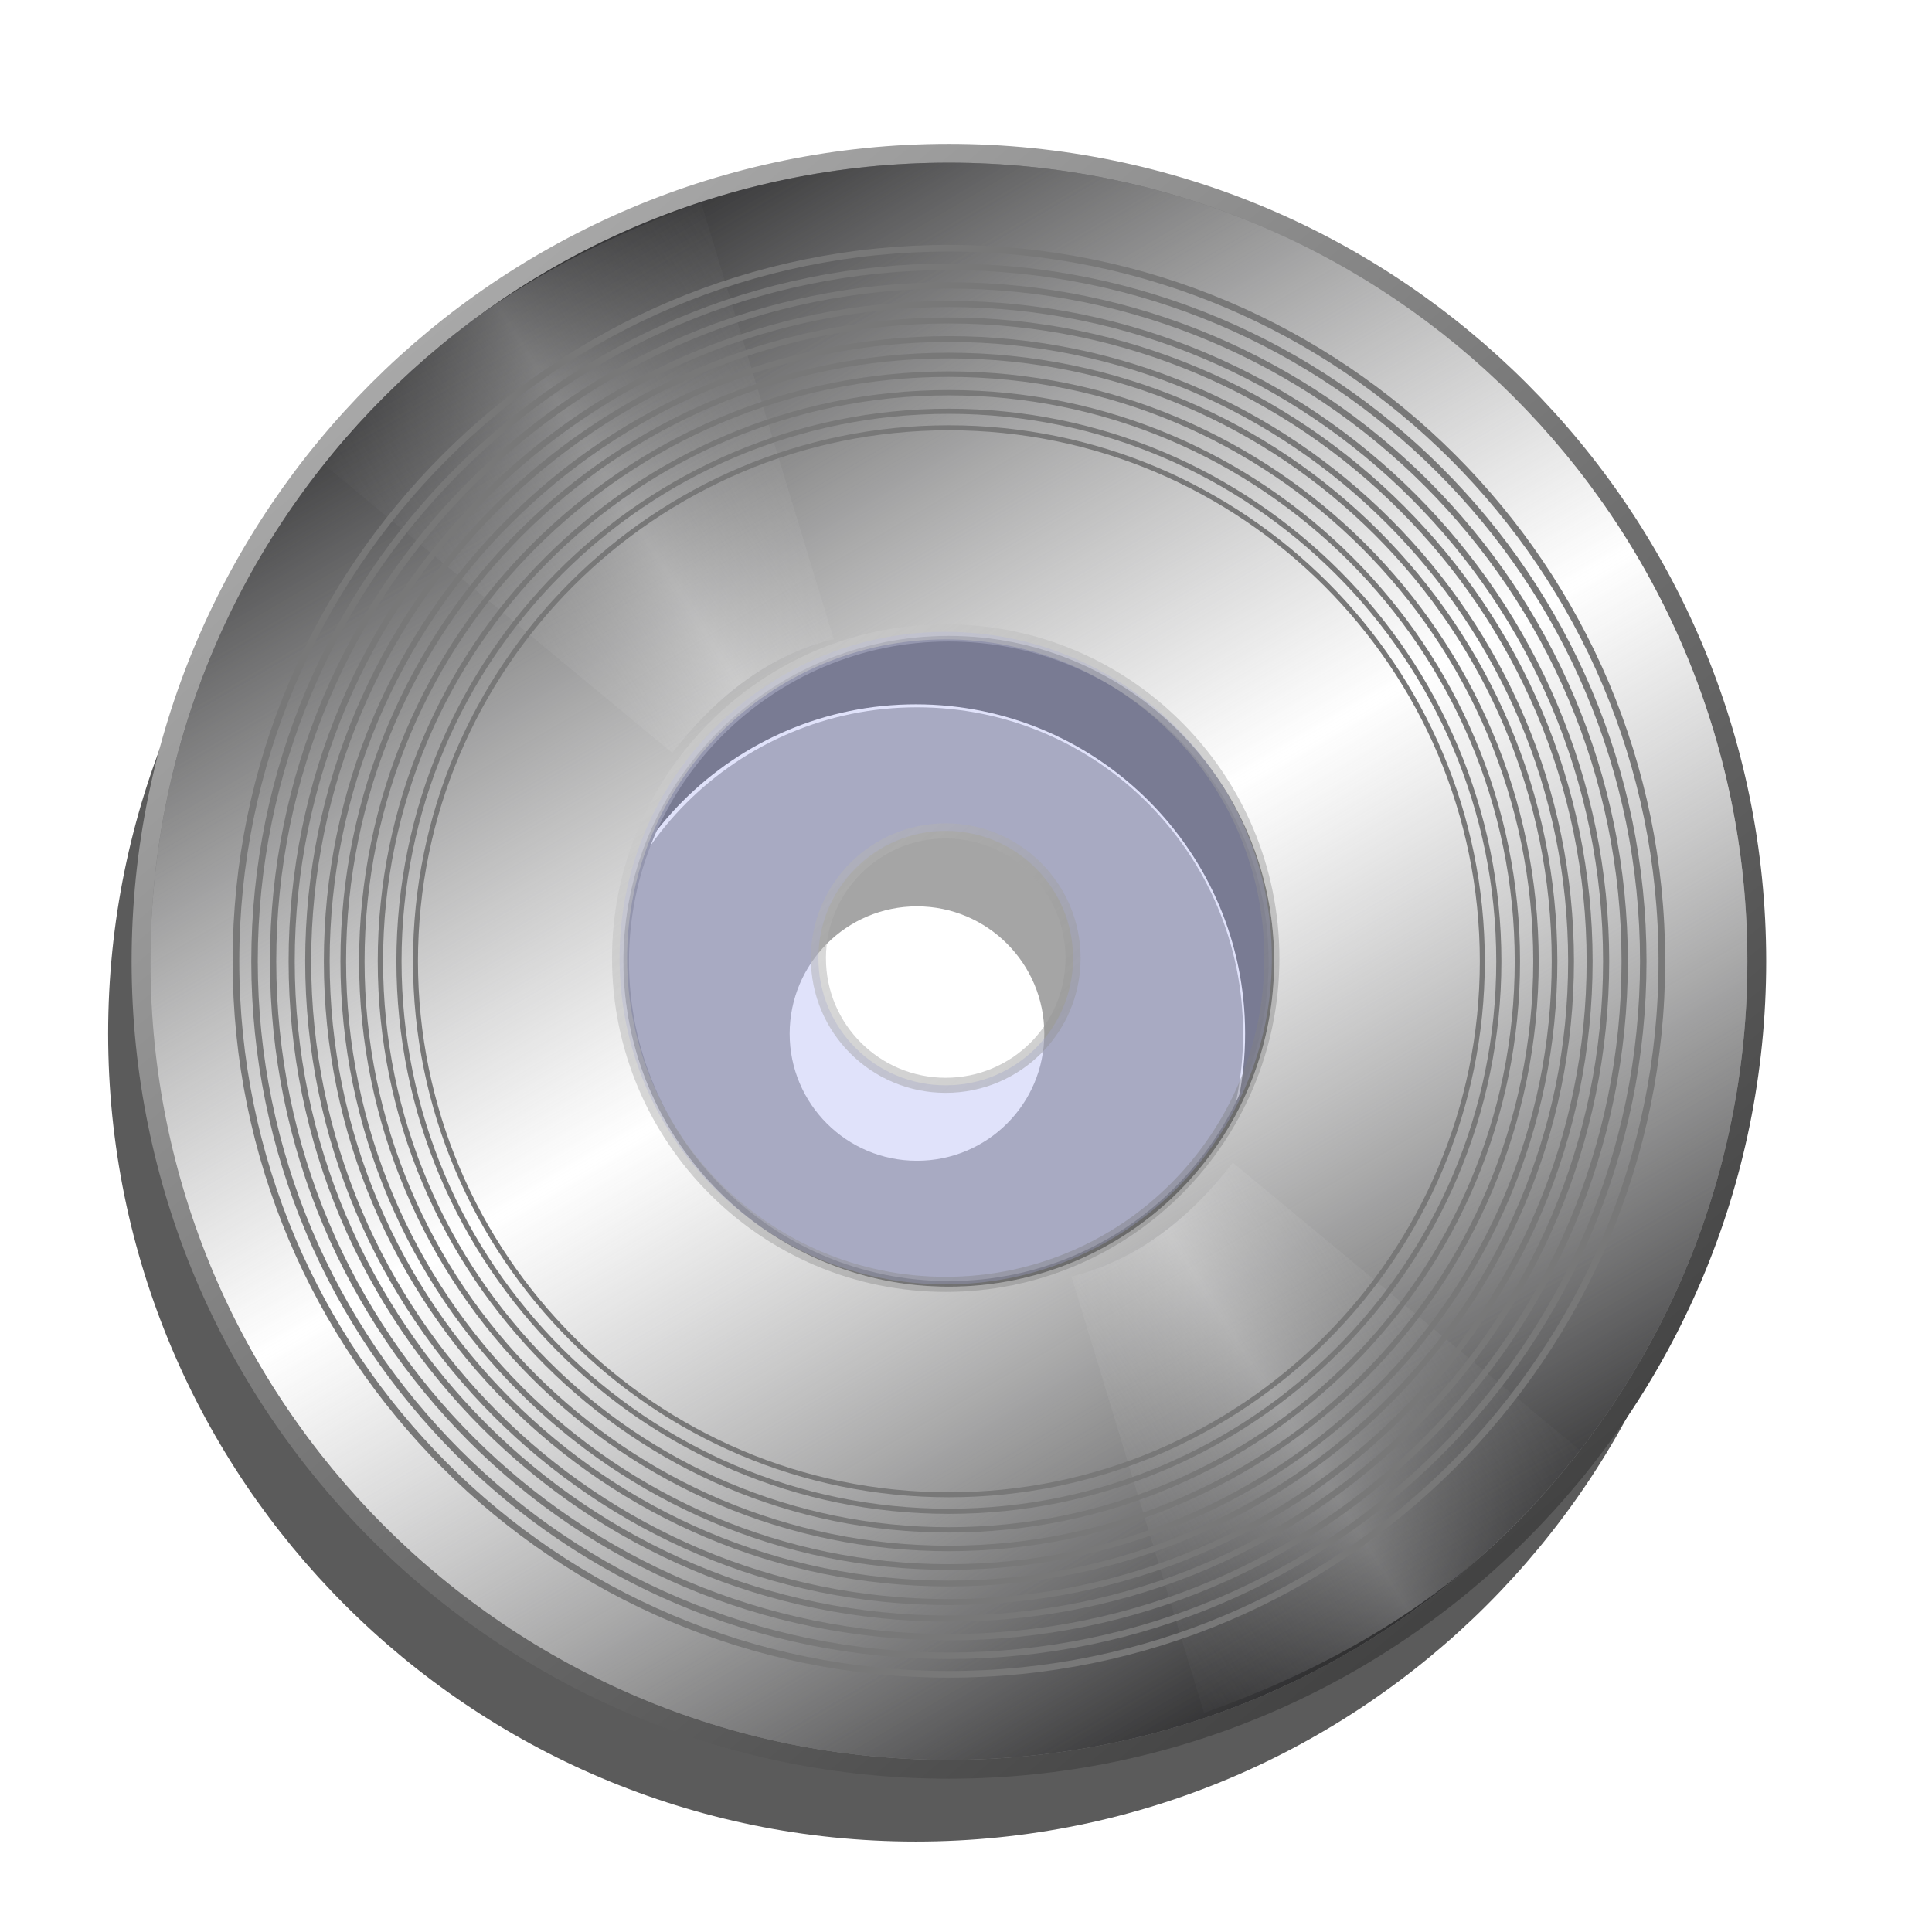 <?xml version="1.0" encoding="UTF-8" standalone="no"?>
<!-- Created with Inkscape (http://www.inkscape.org/) -->

<svg
   xmlns:dc="http://purl.org/dc/elements/1.1/"
   xmlns:cc="http://creativecommons.org/ns#"
   xmlns:rdf="http://www.w3.org/1999/02/22-rdf-syntax-ns#"
   xmlns:svg="http://www.w3.org/2000/svg"
   xmlns="http://www.w3.org/2000/svg"
   xmlns:xlink="http://www.w3.org/1999/xlink"
   xmlns:sodipodi="http://sodipodi.sourceforge.net/DTD/sodipodi-0.dtd"
   xmlns:inkscape="http://www.inkscape.org/namespaces/inkscape"
   id="svg2562"
   sodipodi:version="0.32"
   inkscape:version="0.48.2 r9819"
   width="256"
   height="256"
   version="1.0"
   sodipodi:docname="2ManDVD.svg"
   inkscape:output_extension="org.inkscape.output.svg.inkscape">
  <defs
     id="defs2565">
    <linearGradient
       id="linearGradient3411"
       inkscape:collect="always">
      <stop
         id="stop3414"
         offset="0"
         style="stop-color:#ffffff;stop-opacity:0.256" />
      <stop
         id="stop3416"
         offset="1"
         style="stop-color:#8f8f8f;stop-opacity:0" />
    </linearGradient>
    <linearGradient
       id="linearGradient3448"
       inkscape:collect="always">
      <stop
         id="stop3450"
         offset="0"
         style="stop-color:#cbcbcb;stop-opacity:1" />
      <stop
         id="stop3452"
         offset="1"
         style="stop-color:#000002;stop-opacity:1" />
    </linearGradient>
    <linearGradient
       id="linearGradient3434">
      <stop
         style="stop-color:#ffffff;stop-opacity:0.263;"
         offset="0"
         id="stop3436" />
      <stop
         style="stop-color:#8a8a8a;stop-opacity:0;"
         offset="1"
         id="stop3438" />
    </linearGradient>
    <linearGradient
       inkscape:collect="always"
       id="linearGradient3424">
      <stop
         style="stop-color:#ffffff;stop-opacity:1"
         offset="0"
         id="stop3426" />
      <stop
         style="stop-color:#929292;stop-opacity:0;"
         offset="1"
         id="stop3428" />
    </linearGradient>
    <linearGradient
       id="linearGradient3413">
      <stop
         style="stop-color:#cfcfcf;stop-opacity:0.544;"
         offset="0"
         id="stop3415" />
      <stop
         style="stop-color:#787878;stop-opacity:0.386;"
         offset="1"
         id="stop3417" />
    </linearGradient>
    <linearGradient
       id="linearGradient3453">
      <stop
         id="stop3455"
         offset="0"
         style="stop-color:#aaaaaa;stop-opacity:1;" />
      <stop
         id="stop3457"
         offset="1"
         style="stop-color:#414141;stop-opacity:1;" />
    </linearGradient>
    <linearGradient
       id="linearGradient3519">
      <stop
         style="stop-color:#000000;stop-opacity:1;"
         offset="0"
         id="stop3521" />
      <stop
         style="stop-color:#c1c1c1;stop-opacity:1;"
         offset="1"
         id="stop3523" />
    </linearGradient>
    <linearGradient
       id="linearGradient3443">
      <stop
         style="stop-color:#d7d7d7;stop-opacity:0;"
         offset="0"
         id="stop3445" />
      <stop
         style="stop-color:#e3e3e3;stop-opacity:1;"
         offset="1"
         id="stop3447" />
    </linearGradient>
    <linearGradient
       inkscape:collect="always"
       id="linearGradient3409">
      <stop
         style="stop-color:#9faf9f;stop-opacity:1"
         offset="0"
         id="stop3411" />
      <stop
         style="stop-color:#488f46;stop-opacity:0;"
         offset="1"
         id="stop3413" />
    </linearGradient>
    <linearGradient
       id="linearGradient3399">
      <stop
         style="stop-color:#cfcfcf;stop-opacity:1;"
         offset="0"
         id="stop3401" />
      <stop
         style="stop-color:#787878;stop-opacity:1;"
         offset="1"
         id="stop3403" />
    </linearGradient>
    <linearGradient
       id="linearGradient3391">
      <stop
         style="stop-color:#ffffff;stop-opacity:1"
         offset="0"
         id="stop3393" />
      <stop
         style="stop-color:#9a9a9a;stop-opacity:0;"
         offset="1"
         id="stop3395" />
    </linearGradient>
    <linearGradient
       inkscape:collect="always"
       id="linearGradient3364">
      <stop
         style="stop-color:#d1d1d1;stop-opacity:1"
         offset="0"
         id="stop3366" />
      <stop
         style="stop-color:#597558;stop-opacity:1"
         offset="1"
         id="stop3368" />
    </linearGradient>
    <inkscape:perspective
       sodipodi:type="inkscape:persp3d"
       inkscape:vp_x="0 : 526.18109 : 1"
       inkscape:vp_y="0 : 1000 : 0"
       inkscape:vp_z="744.09448 : 526.18109 : 1"
       inkscape:persp3d-origin="372.04724 : 350.78739 : 1"
       id="perspective2569" />
    <linearGradient
       y2="36.739"
       x2="103.746"
       y1="107.17"
       x1="57.651"
       gradientTransform="matrix(1.818,0,0,2.056,-3.399,17.185)"
       gradientUnits="userSpaceOnUse"
       id="linearGradient3317"
       xlink:href="#linearGradient2804"
       inkscape:collect="always" />
    <linearGradient
       y2="64.035"
       x2="70.001"
       y1="36.739"
       x1="71.149"
       gradientTransform="matrix(1.818,0,0,2.056,-3.399,17.185)"
       gradientUnits="userSpaceOnUse"
       id="linearGradient3315"
       xlink:href="#linearGradient2794"
       inkscape:collect="always" />
    <radialGradient
       r="64.568"
       fy="140.66"
       fx="70.575"
       cy="140.66"
       cx="70.575"
       gradientTransform="matrix(2.86,9.3443685e-3,-2.7467977e-3,1.075,-76.498,85.702)"
       gradientUnits="userSpaceOnUse"
       id="radialGradient3313"
       xlink:href="#linearGradient2782"
       inkscape:collect="always" />
    <linearGradient
       y2="17.819"
       x2="58.401"
       y1="108.784"
       x1="61.927"
       gradientTransform="matrix(1.984,0,0,2.295,-9.589,-6.537)"
       gradientUnits="userSpaceOnUse"
       id="linearGradient2537"
       xlink:href="#linearGradient2766"
       inkscape:collect="always" />
    <linearGradient
       y2="20.137"
       x2="85.567"
       y1="87.95"
       x1="87.58"
       spreadMethod="reflect"
       gradientTransform="matrix(1.984,0,0,2.295,-9.589,-6.537)"
       gradientUnits="userSpaceOnUse"
       id="linearGradient2535"
       xlink:href="#linearGradient2774"
       inkscape:collect="always" />
    <linearGradient
       y2="17.819"
       x2="58.401"
       y1="49.008"
       x1="59.373"
       gradientTransform="matrix(1.984,0,0,2.295,-9.589,-6.537)"
       gradientUnits="userSpaceOnUse"
       id="linearGradient2532"
       xlink:href="#linearGradient2876"
       inkscape:collect="always" />
    <linearGradient
       id="linearGradient3578">
      <stop
         style="stop-color:#000000;stop-opacity:1;"
         offset="0"
         id="stop3580" />
      <stop
         style="stop-color:#fffcfc;stop-opacity:1;"
         offset="1"
         id="stop3582" />
    </linearGradient>
    <inkscape:perspective
       id="perspective2503"
       inkscape:persp3d-origin="128 : 85.333333 : 1"
       inkscape:vp_z="256 : 128 : 1"
       inkscape:vp_y="0 : 1000 : 0"
       inkscape:vp_x="0 : 128 : 1"
       sodipodi:type="inkscape:persp3d" />
    <linearGradient
       inkscape:collect="always"
       xlink:href="#linearGradient3578"
       id="linearGradient3584"
       x1="13.515"
       y1="-7.475"
       x2="16.093"
       y2="-7.475"
       gradientUnits="userSpaceOnUse"
       spreadMethod="reflect" />
    <linearGradient
       inkscape:collect="always"
       xlink:href="#linearGradient3578"
       id="linearGradient3586"
       gradientUnits="userSpaceOnUse"
       spreadMethod="reflect"
       x1="16.909"
       y1="-5.212"
       x2="18.617"
       y2="-6.583" />
    <linearGradient
       inkscape:collect="always"
       xlink:href="#linearGradient3578"
       id="linearGradient3588"
       gradientUnits="userSpaceOnUse"
       spreadMethod="reflect"
       x1="13.515"
       y1="-7.475"
       x2="17.075"
       y2="-8.019" />
    <linearGradient
       inkscape:collect="always"
       xlink:href="#linearGradient3578"
       id="linearGradient3590"
       gradientUnits="userSpaceOnUse"
       spreadMethod="reflect"
       x1="16.387"
       y1="-5.908"
       x2="17.747"
       y2="-6.953" />
    <linearGradient
       inkscape:collect="always"
       xlink:href="#linearGradient3578"
       id="linearGradient3592"
       gradientUnits="userSpaceOnUse"
       spreadMethod="reflect"
       x1="12.906"
       y1="-10.151"
       x2="11.372"
       y2="-5.778" />
    <linearGradient
       inkscape:collect="always"
       xlink:href="#linearGradient3578"
       id="linearGradient3594"
       gradientUnits="userSpaceOnUse"
       spreadMethod="reflect"
       x1="12.035"
       y1="-11.587"
       x2="8.696"
       y2="-2.688" />
    <linearGradient
       inkscape:collect="always"
       xlink:href="#linearGradient3578"
       id="linearGradient3596"
       gradientUnits="userSpaceOnUse"
       spreadMethod="reflect"
       x1="16.387"
       y1="-11.391"
       x2="11.132"
       y2="-11.199" />
    <linearGradient
       inkscape:collect="always"
       xlink:href="#linearGradient3578"
       id="linearGradient3598"
       gradientUnits="userSpaceOnUse"
       spreadMethod="reflect"
       x1="16.691"
       y1="-10.978"
       x2="16.093"
       y2="-7.475" />
    <linearGradient
       inkscape:collect="always"
       xlink:href="#linearGradient3578"
       id="linearGradient3600"
       gradientUnits="userSpaceOnUse"
       spreadMethod="reflect"
       x1="15.582"
       y1="-6.256"
       x2="17.377"
       y2="-1.992" />
    <linearGradient
       inkscape:collect="always"
       xlink:href="#linearGradient3578"
       id="linearGradient3602"
       gradientUnits="userSpaceOnUse"
       spreadMethod="reflect"
       x1="17.083"
       y1="-2.275"
       x2="14.94"
       y2="-3.733" />
    <linearGradient
       inkscape:collect="always"
       xlink:href="#linearGradient3578"
       id="linearGradient3604"
       gradientUnits="userSpaceOnUse"
       spreadMethod="reflect"
       x1="7.771"
       y1="-3.754"
       x2="12.916"
       y2="-4.516" />
    <linearGradient
       inkscape:collect="always"
       xlink:href="#linearGradient3578"
       id="linearGradient3606"
       gradientUnits="userSpaceOnUse"
       spreadMethod="reflect"
       x1="11.187"
       y1="-5.887"
       x2="9.718"
       y2="-1.513" />
    <linearGradient
       inkscape:collect="always"
       xlink:href="#linearGradient3578"
       id="linearGradient3608"
       gradientUnits="userSpaceOnUse"
       spreadMethod="reflect"
       x1="10.621"
       y1="-6.409"
       x2="16.093"
       y2="-7.475" />
    <linearGradient
       inkscape:collect="always"
       xlink:href="#linearGradient3578"
       id="linearGradient3610"
       gradientUnits="userSpaceOnUse"
       spreadMethod="reflect"
       x1="15.65"
       y1="-2.21"
       x2="16.093"
       y2="-7.475" />
    <linearGradient
       inkscape:collect="always"
       xlink:href="#linearGradient3578"
       id="linearGradient2551"
       gradientUnits="userSpaceOnUse"
       spreadMethod="reflect"
       x1="13.515"
       y1="-7.475"
       x2="16.093"
       y2="-7.475" />
    <linearGradient
       inkscape:collect="always"
       xlink:href="#linearGradient3578"
       id="linearGradient2553"
       gradientUnits="userSpaceOnUse"
       spreadMethod="reflect"
       x1="13.515"
       y1="-7.475"
       x2="16.093"
       y2="-7.475" />
    <linearGradient
       inkscape:collect="always"
       xlink:href="#linearGradient3578"
       id="linearGradient2555"
       gradientUnits="userSpaceOnUse"
       spreadMethod="reflect"
       x1="13.515"
       y1="-7.475"
       x2="16.093"
       y2="-7.475" />
    <linearGradient
       inkscape:collect="always"
       xlink:href="#linearGradient3578"
       id="linearGradient2557"
       gradientUnits="userSpaceOnUse"
       spreadMethod="reflect"
       x1="13.515"
       y1="-7.475"
       x2="16.093"
       y2="-7.475" />
    <linearGradient
       inkscape:collect="always"
       xlink:href="#linearGradient3578"
       id="linearGradient2559"
       gradientUnits="userSpaceOnUse"
       spreadMethod="reflect"
       x1="13.515"
       y1="-7.475"
       x2="16.093"
       y2="-7.475" />
    <linearGradient
       inkscape:collect="always"
       xlink:href="#linearGradient3578"
       id="linearGradient2561"
       gradientUnits="userSpaceOnUse"
       spreadMethod="reflect"
       x1="13.515"
       y1="-7.475"
       x2="16.093"
       y2="-7.475" />
    <linearGradient
       inkscape:collect="always"
       xlink:href="#linearGradient3578"
       id="linearGradient2563"
       gradientUnits="userSpaceOnUse"
       spreadMethod="reflect"
       x1="13.515"
       y1="-7.475"
       x2="16.093"
       y2="-7.475" />
    <linearGradient
       inkscape:collect="always"
       xlink:href="#linearGradient3578"
       id="linearGradient2565"
       gradientUnits="userSpaceOnUse"
       spreadMethod="reflect"
       x1="13.515"
       y1="-7.475"
       x2="16.093"
       y2="-7.475" />
    <linearGradient
       inkscape:collect="always"
       xlink:href="#linearGradient3578"
       id="linearGradient2567"
       gradientUnits="userSpaceOnUse"
       spreadMethod="reflect"
       x1="13.515"
       y1="-7.475"
       x2="16.093"
       y2="-7.475" />
    <linearGradient
       inkscape:collect="always"
       xlink:href="#linearGradient3578"
       id="linearGradient2569"
       gradientUnits="userSpaceOnUse"
       spreadMethod="reflect"
       x1="13.515"
       y1="-7.475"
       x2="16.093"
       y2="-7.475" />
    <linearGradient
       inkscape:collect="always"
       xlink:href="#linearGradient3578"
       id="linearGradient2571"
       gradientUnits="userSpaceOnUse"
       spreadMethod="reflect"
       x1="13.515"
       y1="-7.475"
       x2="16.093"
       y2="-7.475" />
    <linearGradient
       inkscape:collect="always"
       xlink:href="#linearGradient3578"
       id="linearGradient2573"
       gradientUnits="userSpaceOnUse"
       spreadMethod="reflect"
       x1="13.515"
       y1="-7.475"
       x2="16.093"
       y2="-7.475" />
    <linearGradient
       inkscape:collect="always"
       xlink:href="#linearGradient3578"
       id="linearGradient2575"
       gradientUnits="userSpaceOnUse"
       spreadMethod="reflect"
       x1="13.515"
       y1="-7.475"
       x2="16.093"
       y2="-7.475" />
    <linearGradient
       inkscape:collect="always"
       xlink:href="#linearGradient3578"
       id="linearGradient2577"
       gradientUnits="userSpaceOnUse"
       spreadMethod="reflect"
       x1="13.515"
       y1="-7.475"
       x2="16.093"
       y2="-7.475" />
    <linearGradient
       inkscape:collect="always"
       xlink:href="#linearGradient3578"
       id="linearGradient2579"
       gradientUnits="userSpaceOnUse"
       spreadMethod="reflect"
       x1="13.515"
       y1="-7.475"
       x2="16.093"
       y2="-7.475" />
    <linearGradient
       inkscape:collect="always"
       xlink:href="#linearGradient3578"
       id="linearGradient2581"
       gradientUnits="userSpaceOnUse"
       spreadMethod="reflect"
       x1="13.515"
       y1="-7.475"
       x2="16.093"
       y2="-7.475" />
    <linearGradient
       inkscape:collect="always"
       xlink:href="#linearGradient3578"
       id="linearGradient2583"
       gradientUnits="userSpaceOnUse"
       spreadMethod="reflect"
       x1="13.515"
       y1="-7.475"
       x2="16.093"
       y2="-7.475" />
    <linearGradient
       inkscape:collect="always"
       xlink:href="#linearGradient3578"
       id="linearGradient2585"
       gradientUnits="userSpaceOnUse"
       spreadMethod="reflect"
       x1="13.515"
       y1="-7.475"
       x2="16.093"
       y2="-7.475" />
    <linearGradient
       inkscape:collect="always"
       xlink:href="#linearGradient3578"
       id="linearGradient2587"
       gradientUnits="userSpaceOnUse"
       spreadMethod="reflect"
       x1="13.515"
       y1="-7.475"
       x2="16.093"
       y2="-7.475" />
    <linearGradient
       inkscape:collect="always"
       xlink:href="#linearGradient3578"
       id="linearGradient2589"
       gradientUnits="userSpaceOnUse"
       spreadMethod="reflect"
       x1="13.515"
       y1="-7.475"
       x2="16.093"
       y2="-7.475" />
    <linearGradient
       inkscape:collect="always"
       xlink:href="#linearGradient3578"
       id="linearGradient2591"
       gradientUnits="userSpaceOnUse"
       spreadMethod="reflect"
       x1="13.515"
       y1="-7.475"
       x2="16.093"
       y2="-7.475" />
    <linearGradient
       inkscape:collect="always"
       xlink:href="#linearGradient3578"
       id="linearGradient2593"
       gradientUnits="userSpaceOnUse"
       spreadMethod="reflect"
       x1="13.515"
       y1="-7.475"
       x2="16.093"
       y2="-7.475" />
    <linearGradient
       inkscape:collect="always"
       xlink:href="#linearGradient3578"
       id="linearGradient2595"
       gradientUnits="userSpaceOnUse"
       spreadMethod="reflect"
       x1="13.515"
       y1="-7.475"
       x2="16.093"
       y2="-7.475" />
    <linearGradient
       y2="23.684"
       x2="70.525"
       y1="92.301"
       x1="68.664"
       gradientTransform="translate(125.59,14.672)"
       gradientUnits="userSpaceOnUse"
       id="linearGradient2456"
       xlink:href="#linearGradient2814"
       inkscape:collect="always" />
    <linearGradient
       y2="27.205"
       x2="104.563"
       y1="42.17"
       x1="97.027"
       gradientTransform="translate(125.59,14.672)"
       gradientUnits="userSpaceOnUse"
       id="linearGradient2454"
       xlink:href="#linearGradient2837"
       inkscape:collect="always" />
    <linearGradient
       y2="23.684"
       x2="70.525"
       y1="92.301"
       x1="68.664"
       gradientTransform="translate(124.417,16.432)"
       gradientUnits="userSpaceOnUse"
       id="linearGradient2452"
       xlink:href="#linearGradient2814"
       inkscape:collect="always" />
    <linearGradient
       y2="23.684"
       x2="70.525"
       y1="92.301"
       x1="68.664"
       gradientTransform="translate(125.59,14.672)"
       gradientUnits="userSpaceOnUse"
       id="linearGradient2450"
       xlink:href="#linearGradient2814"
       inkscape:collect="always" />
    <linearGradient
       y2="23.684"
       x2="89.011"
       y1="94.695"
       x1="56.24"
       gradientTransform="translate(125.59,14.672)"
       gradientUnits="userSpaceOnUse"
       id="linearGradient2448"
       xlink:href="#linearGradient2822"
       inkscape:collect="always" />
    <linearGradient
       gradientTransform="matrix(1.82,0,0,1.82,-4.985,30.29)"
       y2="17.819"
       x2="58.401"
       y1="108.784"
       x1="61.927"
       gradientUnits="userSpaceOnUse"
       id="linearGradient2446"
       xlink:href="#linearGradient2766"
       inkscape:collect="always" />
    <linearGradient
       gradientTransform="matrix(1.82,0,0,1.82,-4.985,30.29)"
       y2="20.137"
       x2="85.567"
       y1="87.95"
       x1="87.58"
       spreadMethod="reflect"
       gradientUnits="userSpaceOnUse"
       id="linearGradient2444"
       xlink:href="#linearGradient2774"
       inkscape:collect="always" />
    <linearGradient
       gradientTransform="matrix(1.82,0,0,1.82,-4.985,30.29)"
       y2="17.819"
       x2="58.401"
       y1="49.008"
       x1="59.373"
       gradientUnits="userSpaceOnUse"
       id="linearGradient2441"
       xlink:href="#linearGradient2876"
       inkscape:collect="always" />
    <radialGradient
       r="64.568"
       fy="140.66"
       fx="70.575"
       cy="140.66"
       cx="70.575"
       gradientTransform="matrix(2.862,8.271969e-3,-2.7495375e-3,0.951,-78.157,90.944)"
       gradientUnits="userSpaceOnUse"
       id="radialGradient2434"
       xlink:href="#linearGradient2782"
       inkscape:collect="always" />
    <linearGradient
       gradientTransform="matrix(1.82,0,0,1.82,-4.985,30.29)"
       y2="36.739"
       x2="103.746"
       y1="107.17"
       x1="57.651"
       gradientUnits="userSpaceOnUse"
       id="linearGradient2431"
       xlink:href="#linearGradient2804"
       inkscape:collect="always" />
    <linearGradient
       gradientTransform="matrix(1.82,0,0,1.82,-4.985,30.29)"
       y2="64.035"
       x2="70.001"
       y1="36.739"
       x1="71.149"
       gradientUnits="userSpaceOnUse"
       id="linearGradient2429"
       xlink:href="#linearGradient2794"
       inkscape:collect="always" />
    <linearGradient
       id="linearGradient2766"
       inkscape:collect="always">
      <stop
         id="stop2768"
         offset="0"
         style="stop-color:black;stop-opacity:1;" />
      <stop
         id="stop2770"
         offset="1"
         style="stop-color:white;stop-opacity:1" />
    </linearGradient>
    <linearGradient
       id="linearGradient2774">
      <stop
         id="stop2776"
         offset="0"
         style="stop-color:white;stop-opacity:1" />
      <stop
         id="stop2778"
         offset="1"
         style="stop-color:#575757;stop-opacity:1;" />
    </linearGradient>
    <linearGradient
       id="linearGradient2782"
       inkscape:collect="always">
      <stop
         id="stop2784"
         offset="0"
         style="stop-color:#00ff06;stop-opacity:1" />
      <stop
         id="stop2786"
         offset="1"
         style="stop-color:black;stop-opacity:1" />
    </linearGradient>
    <linearGradient
       inkscape:collect="always"
       id="linearGradient2794">
      <stop
         style="stop-color:white;stop-opacity:1"
         offset="0"
         id="stop2796" />
      <stop
         style="stop-color:white;stop-opacity:0"
         offset="1"
         id="stop2798" />
    </linearGradient>
    <linearGradient
       id="linearGradient2804"
       inkscape:collect="always">
      <stop
         id="stop2806"
         offset="0"
         style="stop-color:black;stop-opacity:1" />
      <stop
         id="stop2808"
         offset="1"
         style="stop-color:#8fb092;stop-opacity:1" />
    </linearGradient>
    <linearGradient
       id="linearGradient2814"
       inkscape:collect="always">
      <stop
         id="stop2816"
         offset="0"
         style="stop-color:black;stop-opacity:1;" />
      <stop
         id="stop2818"
         offset="1"
         style="stop-color:#b0a7a7;stop-opacity:1" />
    </linearGradient>
    <linearGradient
       id="linearGradient2822"
       inkscape:collect="always">
      <stop
         id="stop2824"
         offset="0"
         style="stop-color:#c2b5b5;stop-opacity:1" />
      <stop
         id="stop2826"
         offset="1"
         style="stop-color:#ebdede;stop-opacity:1" />
    </linearGradient>
    <linearGradient
       inkscape:collect="always"
       id="linearGradient2837">
      <stop
         style="stop-color:#c2b5b5;stop-opacity:1"
         offset="0"
         id="stop2839" />
      <stop
         style="stop-color:#ebdede;stop-opacity:1"
         offset="1"
         id="stop2841" />
    </linearGradient>
    <linearGradient
       inkscape:collect="always"
       id="linearGradient2876">
      <stop
         style="stop-color:#dfcfcf;stop-opacity:1"
         offset="0"
         id="stop2878" />
      <stop
         style="stop-color:white;stop-opacity:0.714"
         offset="1"
         id="stop2880" />
    </linearGradient>
    <inkscape:perspective
       id="perspective55"
       inkscape:persp3d-origin="128 : 85.333333 : 1"
       inkscape:vp_z="256 : 128 : 1"
       inkscape:vp_y="0 : 1000 : 0"
       inkscape:vp_x="0 : 128 : 1"
       sodipodi:type="inkscape:persp3d" />
    <linearGradient
       inkscape:collect="always"
       xlink:href="#linearGradient2876"
       id="linearGradient4346"
       gradientUnits="userSpaceOnUse"
       gradientTransform="matrix(1.984,0,0,2.295,-317.639,78.271)"
       x1="59.373"
       y1="49.008"
       x2="58.401"
       y2="17.819" />
    <linearGradient
       inkscape:collect="always"
       xlink:href="#linearGradient2774"
       id="linearGradient4349"
       gradientUnits="userSpaceOnUse"
       gradientTransform="matrix(1.984,0,0,2.295,-317.639,78.271)"
       spreadMethod="reflect"
       x1="87.58"
       y1="87.95"
       x2="85.567"
       y2="20.137" />
    <linearGradient
       inkscape:collect="always"
       xlink:href="#linearGradient2766"
       id="linearGradient4351"
       gradientUnits="userSpaceOnUse"
       gradientTransform="matrix(1.984,0,0,2.295,-317.639,78.271)"
       x1="61.927"
       y1="108.784"
       x2="58.401"
       y2="17.819" />
    <linearGradient
       inkscape:collect="always"
       xlink:href="#linearGradient3578"
       id="linearGradient4353"
       gradientUnits="userSpaceOnUse"
       spreadMethod="reflect"
       x1="13.515"
       y1="-7.475"
       x2="16.093"
       y2="-7.475" />
    <linearGradient
       inkscape:collect="always"
       xlink:href="#linearGradient3578"
       id="linearGradient4355"
       gradientUnits="userSpaceOnUse"
       spreadMethod="reflect"
       x1="13.515"
       y1="-7.475"
       x2="16.093"
       y2="-7.475" />
    <linearGradient
       inkscape:collect="always"
       xlink:href="#linearGradient3578"
       id="linearGradient4357"
       gradientUnits="userSpaceOnUse"
       spreadMethod="reflect"
       x1="13.515"
       y1="-7.475"
       x2="16.093"
       y2="-7.475" />
    <linearGradient
       inkscape:collect="always"
       xlink:href="#linearGradient3578"
       id="linearGradient4359"
       gradientUnits="userSpaceOnUse"
       spreadMethod="reflect"
       x1="13.515"
       y1="-7.475"
       x2="16.093"
       y2="-7.475" />
    <linearGradient
       inkscape:collect="always"
       xlink:href="#linearGradient3578"
       id="linearGradient4361"
       gradientUnits="userSpaceOnUse"
       spreadMethod="reflect"
       x1="13.515"
       y1="-7.475"
       x2="16.093"
       y2="-7.475" />
    <linearGradient
       inkscape:collect="always"
       xlink:href="#linearGradient3578"
       id="linearGradient4363"
       gradientUnits="userSpaceOnUse"
       spreadMethod="reflect"
       x1="16.691"
       y1="-10.978"
       x2="16.093"
       y2="-7.475" />
    <linearGradient
       inkscape:collect="always"
       xlink:href="#linearGradient3578"
       id="linearGradient4365"
       gradientUnits="userSpaceOnUse"
       spreadMethod="reflect"
       x1="13.515"
       y1="-7.475"
       x2="16.093"
       y2="-7.475" />
    <linearGradient
       inkscape:collect="always"
       xlink:href="#linearGradient3578"
       id="linearGradient4367"
       gradientUnits="userSpaceOnUse"
       spreadMethod="reflect"
       x1="13.515"
       y1="-7.475"
       x2="16.093"
       y2="-7.475" />
    <linearGradient
       inkscape:collect="always"
       xlink:href="#linearGradient3578"
       id="linearGradient4369"
       gradientUnits="userSpaceOnUse"
       spreadMethod="reflect"
       x1="13.515"
       y1="-7.475"
       x2="16.093"
       y2="-7.475" />
    <linearGradient
       inkscape:collect="always"
       xlink:href="#linearGradient3578"
       id="linearGradient4371"
       gradientUnits="userSpaceOnUse"
       spreadMethod="reflect"
       x1="13.515"
       y1="-7.475"
       x2="16.093"
       y2="-7.475" />
    <linearGradient
       inkscape:collect="always"
       xlink:href="#linearGradient3578"
       id="linearGradient4373"
       gradientUnits="userSpaceOnUse"
       spreadMethod="reflect"
       x1="13.515"
       y1="-7.475"
       x2="16.093"
       y2="-7.475" />
    <linearGradient
       inkscape:collect="always"
       xlink:href="#linearGradient3578"
       id="linearGradient4375"
       gradientUnits="userSpaceOnUse"
       spreadMethod="reflect"
       x1="12.035"
       y1="-11.587"
       x2="8.696"
       y2="-2.688" />
    <linearGradient
       inkscape:collect="always"
       xlink:href="#linearGradient3578"
       id="linearGradient4377"
       gradientUnits="userSpaceOnUse"
       spreadMethod="reflect"
       x1="10.621"
       y1="-6.409"
       x2="16.093"
       y2="-7.475" />
    <linearGradient
       inkscape:collect="always"
       xlink:href="#linearGradient3578"
       id="linearGradient4379"
       gradientUnits="userSpaceOnUse"
       spreadMethod="reflect"
       x1="15.65"
       y1="-2.21"
       x2="16.093"
       y2="-7.475" />
    <linearGradient
       inkscape:collect="always"
       xlink:href="#linearGradient3578"
       id="linearGradient4381"
       gradientUnits="userSpaceOnUse"
       spreadMethod="reflect"
       x1="13.515"
       y1="-7.475"
       x2="16.093"
       y2="-7.475" />
    <linearGradient
       inkscape:collect="always"
       xlink:href="#linearGradient3578"
       id="linearGradient4383"
       gradientUnits="userSpaceOnUse"
       spreadMethod="reflect"
       x1="16.387"
       y1="-11.391"
       x2="11.132"
       y2="-11.199" />
    <linearGradient
       inkscape:collect="always"
       xlink:href="#linearGradient3578"
       id="linearGradient4385"
       gradientUnits="userSpaceOnUse"
       spreadMethod="reflect"
       x1="13.515"
       y1="-7.475"
       x2="16.093"
       y2="-7.475" />
    <linearGradient
       inkscape:collect="always"
       xlink:href="#linearGradient3578"
       id="linearGradient4387"
       gradientUnits="userSpaceOnUse"
       spreadMethod="reflect"
       x1="13.515"
       y1="-7.475"
       x2="16.093"
       y2="-7.475" />
    <linearGradient
       inkscape:collect="always"
       xlink:href="#linearGradient3578"
       id="linearGradient4389"
       gradientUnits="userSpaceOnUse"
       spreadMethod="reflect"
       x1="13.515"
       y1="-7.475"
       x2="16.093"
       y2="-7.475" />
    <linearGradient
       inkscape:collect="always"
       xlink:href="#linearGradient3578"
       id="linearGradient4391"
       gradientUnits="userSpaceOnUse"
       spreadMethod="reflect"
       x1="13.515"
       y1="-7.475"
       x2="16.093"
       y2="-7.475" />
    <linearGradient
       inkscape:collect="always"
       xlink:href="#linearGradient3578"
       id="linearGradient4393"
       gradientUnits="userSpaceOnUse"
       spreadMethod="reflect"
       x1="13.515"
       y1="-7.475"
       x2="16.093"
       y2="-7.475" />
    <linearGradient
       inkscape:collect="always"
       xlink:href="#linearGradient3578"
       id="linearGradient4395"
       gradientUnits="userSpaceOnUse"
       spreadMethod="reflect"
       x1="13.515"
       y1="-7.475"
       x2="16.093"
       y2="-7.475" />
    <linearGradient
       inkscape:collect="always"
       xlink:href="#linearGradient3578"
       id="linearGradient4397"
       gradientUnits="userSpaceOnUse"
       spreadMethod="reflect"
       x1="13.515"
       y1="-7.475"
       x2="16.093"
       y2="-7.475" />
    <linearGradient
       inkscape:collect="always"
       xlink:href="#linearGradient3578"
       id="linearGradient4399"
       gradientUnits="userSpaceOnUse"
       spreadMethod="reflect"
       x1="13.515"
       y1="-7.475"
       x2="16.093"
       y2="-7.475" />
    <linearGradient
       inkscape:collect="always"
       xlink:href="#linearGradient3578"
       id="linearGradient4401"
       gradientUnits="userSpaceOnUse"
       spreadMethod="reflect"
       x1="13.515"
       y1="-7.475"
       x2="16.093"
       y2="-7.475" />
    <linearGradient
       inkscape:collect="always"
       xlink:href="#linearGradient3578"
       id="linearGradient4403"
       gradientUnits="userSpaceOnUse"
       spreadMethod="reflect"
       x1="13.515"
       y1="-7.475"
       x2="17.075"
       y2="-8.019" />
    <linearGradient
       inkscape:collect="always"
       xlink:href="#linearGradient3578"
       id="linearGradient4405"
       gradientUnits="userSpaceOnUse"
       spreadMethod="reflect"
       x1="13.515"
       y1="-7.475"
       x2="16.093"
       y2="-7.475" />
    <linearGradient
       inkscape:collect="always"
       xlink:href="#linearGradient3578"
       id="linearGradient4407"
       gradientUnits="userSpaceOnUse"
       spreadMethod="reflect"
       x1="16.387"
       y1="-5.908"
       x2="17.747"
       y2="-6.953" />
    <linearGradient
       inkscape:collect="always"
       xlink:href="#linearGradient3578"
       id="linearGradient4409"
       gradientUnits="userSpaceOnUse"
       spreadMethod="reflect"
       x1="12.906"
       y1="-10.151"
       x2="11.372"
       y2="-5.778" />
    <linearGradient
       inkscape:collect="always"
       xlink:href="#linearGradient3578"
       id="linearGradient4411"
       gradientUnits="userSpaceOnUse"
       spreadMethod="reflect"
       x1="13.515"
       y1="-7.475"
       x2="16.093"
       y2="-7.475" />
    <linearGradient
       inkscape:collect="always"
       xlink:href="#linearGradient3578"
       id="linearGradient4413"
       gradientUnits="userSpaceOnUse"
       spreadMethod="reflect"
       x1="13.515"
       y1="-7.475"
       x2="16.093"
       y2="-7.475" />
    <linearGradient
       inkscape:collect="always"
       xlink:href="#linearGradient3578"
       id="linearGradient4415"
       gradientUnits="userSpaceOnUse"
       spreadMethod="reflect"
       x1="16.909"
       y1="-5.212"
       x2="18.617"
       y2="-6.583" />
    <linearGradient
       inkscape:collect="always"
       xlink:href="#linearGradient3578"
       id="linearGradient4417"
       gradientUnits="userSpaceOnUse"
       spreadMethod="reflect"
       x1="15.582"
       y1="-6.256"
       x2="17.377"
       y2="-1.992" />
    <linearGradient
       inkscape:collect="always"
       xlink:href="#linearGradient3578"
       id="linearGradient4419"
       gradientUnits="userSpaceOnUse"
       spreadMethod="reflect"
       x1="17.083"
       y1="-2.275"
       x2="14.94"
       y2="-3.733" />
    <linearGradient
       inkscape:collect="always"
       xlink:href="#linearGradient3578"
       id="linearGradient4421"
       gradientUnits="userSpaceOnUse"
       spreadMethod="reflect"
       x1="7.771"
       y1="-3.754"
       x2="12.916"
       y2="-4.516" />
    <linearGradient
       inkscape:collect="always"
       xlink:href="#linearGradient3578"
       id="linearGradient4423"
       gradientUnits="userSpaceOnUse"
       spreadMethod="reflect"
       x1="11.187"
       y1="-5.887"
       x2="9.718"
       y2="-1.513" />
    <linearGradient
       inkscape:collect="always"
       xlink:href="#linearGradient3578"
       id="linearGradient4425"
       gradientUnits="userSpaceOnUse"
       spreadMethod="reflect"
       x1="13.515"
       y1="-7.475"
       x2="16.093"
       y2="-7.475" />
    <linearGradient
       inkscape:collect="always"
       xlink:href="#linearGradient2774"
       id="linearGradient4434"
       gradientUnits="userSpaceOnUse"
       gradientTransform="matrix(1.984,0,0,2.295,-317.639,78.271)"
       spreadMethod="reflect"
       x1="87.58"
       y1="87.95"
       x2="85.567"
       y2="20.137" />
    <linearGradient
       inkscape:collect="always"
       xlink:href="#linearGradient2766"
       id="linearGradient4436"
       gradientUnits="userSpaceOnUse"
       gradientTransform="matrix(1.984,0,0,2.295,-317.639,78.271)"
       x1="61.927"
       y1="108.784"
       x2="58.401"
       y2="17.819" />
    <linearGradient
       inkscape:collect="always"
       xlink:href="#linearGradient2876"
       id="linearGradient4438"
       gradientUnits="userSpaceOnUse"
       gradientTransform="matrix(1.984,0,0,2.295,-317.639,78.271)"
       x1="59.373"
       y1="49.008"
       x2="58.401"
       y2="17.819" />
    <radialGradient
       inkscape:collect="always"
       xlink:href="#linearGradient2782"
       id="radialGradient4440"
       gradientUnits="userSpaceOnUse"
       gradientTransform="matrix(2.86,9.3443685e-3,-2.7467977e-3,1.075,-76.498,85.702)"
       cx="70.575"
       cy="140.66"
       fx="70.575"
       fy="140.66"
       r="64.568" />
    <linearGradient
       inkscape:collect="always"
       xlink:href="#linearGradient2794"
       id="linearGradient4442"
       gradientUnits="userSpaceOnUse"
       gradientTransform="matrix(1.818,0,0,2.056,-3.399,17.185)"
       x1="71.149"
       y1="36.739"
       x2="70.001"
       y2="64.035" />
    <linearGradient
       inkscape:collect="always"
       xlink:href="#linearGradient2804"
       id="linearGradient4444"
       gradientUnits="userSpaceOnUse"
       gradientTransform="matrix(1.818,0,0,2.056,-3.399,17.185)"
       x1="57.651"
       y1="107.17"
       x2="103.746"
       y2="36.739" />
    <linearGradient
       inkscape:collect="always"
       xlink:href="#linearGradient3399"
       id="linearGradient2659"
       gradientUnits="userSpaceOnUse"
       spreadMethod="reflect"
       x1="32.422"
       y1="29.321"
       x2="70.207"
       y2="67.837" />
    <linearGradient
       inkscape:collect="always"
       xlink:href="#linearGradient3364"
       id="linearGradient2661"
       gradientUnits="userSpaceOnUse"
       spreadMethod="reflect"
       x1="42.741"
       y1="13.34"
       x2="69.666"
       y2="73.23" />
    <linearGradient
       inkscape:collect="always"
       xlink:href="#linearGradient3364"
       id="linearGradient2663"
       gradientUnits="userSpaceOnUse"
       spreadMethod="reflect"
       x1="42.741"
       y1="13.34"
       x2="69.666"
       y2="73.23" />
    <linearGradient
       inkscape:collect="always"
       xlink:href="#linearGradient3391"
       id="linearGradient2665"
       gradientUnits="userSpaceOnUse"
       spreadMethod="reflect"
       x1="39.201"
       y1="86.388"
       x2="13.958"
       y2="39.215" />
    <linearGradient
       inkscape:collect="always"
       xlink:href="#linearGradient3409"
       id="linearGradient2667"
       gradientUnits="userSpaceOnUse"
       spreadMethod="reflect"
       x1="36.088"
       y1="42.572"
       x2="67.425"
       y2="66.07" />
    <linearGradient
       inkscape:collect="always"
       xlink:href="#linearGradient3409"
       id="linearGradient2669"
       gradientUnits="userSpaceOnUse"
       gradientTransform="matrix(0.94,0,0,0.94,3.831,4.425)"
       spreadMethod="reflect"
       x1="36.088"
       y1="42.572"
       x2="67.425"
       y2="66.07" />
    <linearGradient
       inkscape:collect="always"
       xlink:href="#linearGradient3409"
       id="linearGradient2671"
       gradientUnits="userSpaceOnUse"
       gradientTransform="matrix(0.885,0,0,0.885,7.342,8.481)"
       spreadMethod="reflect"
       x1="36.088"
       y1="42.572"
       x2="67.425"
       y2="66.07" />
    <linearGradient
       inkscape:collect="always"
       xlink:href="#linearGradient3409"
       id="linearGradient2673"
       gradientUnits="userSpaceOnUse"
       gradientTransform="matrix(0.815,0,0,0.815,11.811,13.644)"
       spreadMethod="reflect"
       x1="36.088"
       y1="42.572"
       x2="67.425"
       y2="66.07" />
    <linearGradient
       inkscape:collect="always"
       xlink:href="#linearGradient3409"
       id="linearGradient2675"
       gradientUnits="userSpaceOnUse"
       gradientTransform="matrix(0.755,0,0,0.755,15.641,18.069)"
       spreadMethod="reflect"
       x1="36.088"
       y1="42.572"
       x2="67.425"
       y2="66.07" />
    <linearGradient
       inkscape:collect="always"
       xlink:href="#linearGradient3443"
       id="linearGradient2677"
       gradientUnits="userSpaceOnUse"
       spreadMethod="reflect"
       x1="33.069"
       y1="51.675"
       x2="43.08"
       y2="44.608" />
    <linearGradient
       inkscape:collect="always"
       xlink:href="#linearGradient3443"
       id="linearGradient2679"
       gradientUnits="userSpaceOnUse"
       gradientTransform="matrix(-1,0,0,-1,126.502,147.873)"
       spreadMethod="reflect"
       x1="33.069"
       y1="51.675"
       x2="43.08"
       y2="44.608" />
    <linearGradient
       inkscape:collect="always"
       xlink:href="#linearGradient3453"
       id="linearGradient2681"
       gradientUnits="userSpaceOnUse"
       spreadMethod="reflect"
       x1="39.201"
       y1="86.388"
       x2="13.958"
       y2="39.215" />
    <linearGradient
       inkscape:collect="always"
       xlink:href="#linearGradient3453"
       id="linearGradient3460"
       gradientUnits="userSpaceOnUse"
       spreadMethod="reflect"
       x1="39.201"
       y1="86.388"
       x2="13.958"
       y2="39.215"
       gradientTransform="matrix(2.212,0,0,2.212,-14.081,-33.073)" />
    <linearGradient
       inkscape:collect="always"
       xlink:href="#linearGradient3443"
       id="linearGradient3463"
       gradientUnits="userSpaceOnUse"
       gradientTransform="matrix(-2.212,0,0,-2.212,266.285,293.676)"
       spreadMethod="reflect"
       x1="33.069"
       y1="51.675"
       x2="43.08"
       y2="44.608" />
    <linearGradient
       inkscape:collect="always"
       xlink:href="#linearGradient3443"
       id="linearGradient3466"
       gradientUnits="userSpaceOnUse"
       spreadMethod="reflect"
       x1="33.069"
       y1="51.675"
       x2="43.08"
       y2="44.608"
       gradientTransform="matrix(2.212,0,0,2.212,-13.493,-33.367)" />
    <linearGradient
       inkscape:collect="always"
       xlink:href="#linearGradient3409"
       id="linearGradient3469"
       gradientUnits="userSpaceOnUse"
       gradientTransform="matrix(1.669,0,0,1.669,21.1,6.595)"
       spreadMethod="reflect"
       x1="36.088"
       y1="42.572"
       x2="67.425"
       y2="66.07" />
    <linearGradient
       inkscape:collect="always"
       xlink:href="#linearGradient3409"
       id="linearGradient3472"
       gradientUnits="userSpaceOnUse"
       gradientTransform="matrix(1.802,0,0,1.802,12.628,-3.192)"
       spreadMethod="reflect"
       x1="36.088"
       y1="42.572"
       x2="67.425"
       y2="66.07" />
    <linearGradient
       inkscape:collect="always"
       xlink:href="#linearGradient3409"
       id="linearGradient3475"
       gradientUnits="userSpaceOnUse"
       gradientTransform="matrix(1.957,0,0,1.957,2.745,-14.609)"
       spreadMethod="reflect"
       x1="36.088"
       y1="42.572"
       x2="67.425"
       y2="66.07" />
    <linearGradient
       inkscape:collect="always"
       xlink:href="#linearGradient3409"
       id="linearGradient3478"
       gradientUnits="userSpaceOnUse"
       gradientTransform="matrix(2.079,0,0,2.079,-5.021,-23.58)"
       spreadMethod="reflect"
       x1="36.088"
       y1="42.572"
       x2="67.425"
       y2="66.07" />
    <linearGradient
       inkscape:collect="always"
       xlink:href="#linearGradient3409"
       id="linearGradient3481"
       gradientUnits="userSpaceOnUse"
       spreadMethod="reflect"
       x1="36.088"
       y1="42.572"
       x2="67.425"
       y2="66.07"
       gradientTransform="matrix(2.212,0,0,2.212,-13.493,-33.367)" />
    <linearGradient
       inkscape:collect="always"
       xlink:href="#linearGradient3391"
       id="linearGradient3484"
       gradientUnits="userSpaceOnUse"
       spreadMethod="reflect"
       x1="39.201"
       y1="86.388"
       x2="13.958"
       y2="39.215"
       gradientTransform="matrix(2.212,0,0,2.212,-14.081,-34.25)" />
    <linearGradient
       inkscape:collect="always"
       xlink:href="#linearGradient3399"
       id="linearGradient3491"
       gradientUnits="userSpaceOnUse"
       spreadMethod="reflect"
       x1="32.422"
       y1="29.321"
       x2="70.207"
       y2="67.837"
       gradientTransform="matrix(2.212,0,0,2.212,-13.493,-33.367)" />
    <linearGradient
       inkscape:collect="always"
       xlink:href="#linearGradient3453"
       id="linearGradient3388"
       x1="56.176"
       y1="38.573"
       x2="200.255"
       y2="210.357"
       gradientUnits="userSpaceOnUse" />
    <linearGradient
       inkscape:collect="always"
       xlink:href="#linearGradient3453"
       id="linearGradient3392"
       gradientUnits="userSpaceOnUse"
       x1="56.176"
       y1="38.573"
       x2="200.255"
       y2="210.357" />
    <linearGradient
       inkscape:collect="always"
       xlink:href="#linearGradient3453"
       id="linearGradient3398"
       gradientUnits="userSpaceOnUse"
       x1="56.176"
       y1="38.573"
       x2="200.255"
       y2="210.357" />
    <linearGradient
       inkscape:collect="always"
       xlink:href="#linearGradient3453"
       id="linearGradient3400"
       gradientUnits="userSpaceOnUse"
       x1="56.176"
       y1="38.573"
       x2="200.255"
       y2="210.357" />
    <linearGradient
       inkscape:collect="always"
       xlink:href="#linearGradient3453"
       id="linearGradient3405"
       gradientUnits="userSpaceOnUse"
       x1="56.176"
       y1="38.573"
       x2="200.255"
       y2="210.357"
       gradientTransform="matrix(0.408,0,0,0.408,74.074,75.048)" />
    <linearGradient
       inkscape:collect="always"
       xlink:href="#linearGradient3453"
       id="linearGradient3410"
       gradientUnits="userSpaceOnUse"
       x1="56.176"
       y1="38.573"
       x2="200.255"
       y2="210.357" />
    <linearGradient
       inkscape:collect="always"
       xlink:href="#linearGradient3413"
       id="linearGradient3419"
       gradientUnits="userSpaceOnUse"
       gradientTransform="matrix(0.404,0,0,0.404,74.555,75.535)"
       x1="56.176"
       y1="38.573"
       x2="200.255"
       y2="210.357" />
    <linearGradient
       inkscape:collect="always"
       xlink:href="#linearGradient3424"
       id="linearGradient3430"
       x1="83.418"
       y1="151.026"
       x2="19.932"
       y2="43.143"
       gradientUnits="userSpaceOnUse"
       spreadMethod="reflect" />
    <linearGradient
       inkscape:collect="always"
       xlink:href="#linearGradient3411"
       id="linearGradient3440"
       x1="121.719"
       y1="53.397"
       x2="156.517"
       y2="53.397"
       gradientUnits="userSpaceOnUse"
       spreadMethod="reflect"
       gradientTransform="matrix(0.844,-0.537,0.537,0.844,-48.768,87.152)" />
    <linearGradient
       inkscape:collect="always"
       xlink:href="#linearGradient3434"
       id="linearGradient3444"
       gradientUnits="userSpaceOnUse"
       gradientTransform="matrix(-0.844,0.537,-0.537,-0.844,301.209,166.667)"
       spreadMethod="reflect"
       x1="121.719"
       y1="53.397"
       x2="156.517"
       y2="53.397" />
    <linearGradient
       inkscape:collect="always"
       xlink:href="#linearGradient3448"
       id="linearGradient3454"
       gradientUnits="userSpaceOnUse"
       spreadMethod="reflect"
       x1="83.418"
       y1="151.026"
       x2="19.932"
       y2="43.143" />
    <filter
       inkscape:collect="always"
       id="filter3495">
      <feGaussianBlur
         inkscape:collect="always"
         stdDeviation="3.212"
         id="feGaussianBlur3497" />
    </filter>
  </defs>
  <sodipodi:namedview
     inkscape:window-height="1027"
     inkscape:window-width="1680"
     inkscape:pageshadow="2"
     inkscape:pageopacity="0.0"
     guidetolerance="10.0"
     gridtolerance="10.0"
     objecttolerance="10.0"
     borderopacity="1.0"
     bordercolor="#666666"
     pagecolor="#ffffff"
     id="base"
     showgrid="false"
     inkscape:zoom="3.3984375"
     inkscape:cx="128"
     inkscape:cy="128"
     inkscape:window-x="-2"
     inkscape:window-y="-5"
     inkscape:current-layer="svg2562"
     inkscape:window-maximized="1" />
  <g
     inkscape:label="1. réteg"
     id="layer1"
     transform="translate(2.176,0.933)">
    <g
       id="g2637">
      <g
         id="g3612"
         transform="translate(-2.572,0)">
        <g
           id="g2650"
           style="font-size:12px;font-style:normal;font-weight:normal;fill:url(#linearGradient4425);fill-opacity:1;stroke:none;stroke-width:1px;stroke-linecap:butt;stroke-linejoin:miter;stroke-opacity:1;font-family:Bitstream Vera Sans">
          <path
             style="fill:url(#linearGradient4353);fill-opacity:1"
             id="path2652"
             d="M 16.188,-12.219 L 12.094,-12.188 L 12.801,-11.48 L 16.895,-11.512 L 16.188,-12.219 z" />
          <path
             style="fill:url(#linearGradient4355);fill-opacity:1"
             id="path2654"
             d="M 12.094,-12.188 L 8.75,-3.438 L 9.457,-2.73 L 12.801,-11.48 L 12.094,-12.188 z" />
          <path
             style="fill:url(#linearGradient4357);fill-opacity:1"
             id="path2662"
             d="M 14.75,-5.688 L 15.531,-3.469 L 16.238,-2.762 L 15.457,-4.98 L 14.75,-5.688 z" />
          <path
             style="fill:url(#linearGradient4359);fill-opacity:1"
             id="path2664"
             d="M 15.531,-3.469 L 15.531,-3.438 L 16.238,-2.73 L 16.238,-2.762 L 15.531,-3.469 z" />
          <path
             style="fill:url(#linearGradient4361);fill-opacity:1"
             id="path2672"
             d="M 17.92,-11.52 C 17.479,-11.961 16.896,-12.234 16.188,-12.219 L 16.895,-11.512 C 17.604,-11.527 18.186,-11.254 18.627,-10.812 L 17.92,-11.52 z" />
          <path
             style="fill:url(#linearGradient4363);fill-opacity:1"
             id="path2674"
             d="M 16.219,-11.969 C 16.818,-11.966 17.317,-11.726 17.7,-11.343 L 18.407,-10.636 C 18.024,-11.019 17.525,-11.259 16.926,-11.262 L 16.219,-11.969 z" />
          <path
             style="fill:url(#linearGradient4365);fill-opacity:1"
             id="path2676"
             d="M 17.7,-11.343 C 19.262,-9.781 18.899,-5.843 15.594,-5.906 L 16.301,-5.199 C 19.606,-5.136 19.969,-9.074 18.407,-10.636 L 17.7,-11.343 z" />
          <path
             style="fill:url(#linearGradient4367);fill-opacity:1"
             id="path2678"
             d="M 15.594,-5.906 L 16.375,-3.719 L 17.082,-3.012 L 16.301,-5.199 L 15.594,-5.906 z" />
          <path
             style="fill:url(#linearGradient4369);fill-opacity:1"
             id="path2680"
             d="M 16.375,-3.719 L 15.719,-3.719 L 16.426,-3.012 L 17.082,-3.012 L 16.375,-3.719 z" />
          <path
             style="fill:url(#linearGradient4371);fill-opacity:1"
             id="path2684"
             d="M 14.875,-5.969 L 10.562,-5.969 L 11.27,-5.262 L 15.582,-5.262 L 14.875,-5.969 z" />
          <path
             style="fill:url(#linearGradient4373);fill-opacity:1"
             id="path2686"
             d="M 10.562,-5.969 L 9.75,-3.75 L 10.457,-3.043 L 11.27,-5.262 L 10.562,-5.969 z" />
          <path
             style="fill:url(#linearGradient4375);fill-opacity:1"
             id="path2690"
             d="M 9.188,-3.75 L 12.281,-11.906 L 12.988,-11.199 L 9.895,-3.043 L 9.188,-3.75 z" />
          <path
             style="fill:url(#linearGradient4377);fill-opacity:1"
             id="path2660"
             d="M 10.812,-5.688 L 14.75,-5.688 L 15.457,-4.98 L 11.52,-4.98 L 10.812,-5.688 z" />
          <path
             style="fill:url(#linearGradient4379);fill-opacity:1"
             id="path2682"
             d="M 15.719,-3.719 L 14.875,-5.969 L 15.582,-5.262 L 16.426,-3.012 L 15.719,-3.719 z" />
          <path
             style="fill:url(#linearGradient4381);fill-opacity:1"
             id="path2688"
             d="M 9.75,-3.75 L 9.188,-3.75 L 9.895,-3.043 L 10.457,-3.043 L 9.75,-3.75 z" />
          <path
             style="fill:url(#linearGradient4383);fill-opacity:1"
             id="path2692"
             d="M 12.281,-11.906 L 16.219,-11.969 L 16.926,-11.262 L 12.988,-11.199 L 12.281,-11.906 z" />
          <path
             style="fill:url(#linearGradient4385);fill-opacity:1"
             id="path2694"
             d="M 13.594,-11.375 L 15.438,-6.438 L 16.145,-5.73 L 14.301,-10.668 L 13.594,-11.375 z" />
          <path
             style="fill:url(#linearGradient4387);fill-opacity:1"
             id="path2698"
             d="M 17.297,-10.695 C 16.872,-11.12 16.292,-11.392 15.594,-11.375 L 16.301,-10.668 C 17,-10.685 17.579,-10.413 18.004,-9.988 L 17.297,-10.695 z" />
          <path
             style="fill:url(#linearGradient4389);fill-opacity:1"
             id="path2700"
             d="M 15.594,-11.375 L 13.594,-11.375 L 14.301,-10.668 L 16.301,-10.668 L 15.594,-11.375 z" />
          <path
             style="fill:url(#linearGradient4391);fill-opacity:1"
             id="path2702"
             d="M 12.5,-11.25 L 10.719,-6.375 L 11.426,-5.668 L 13.207,-10.543 L 12.5,-11.25 z" />
          <path
             style="fill:url(#linearGradient4393);fill-opacity:1"
             id="path2704"
             d="M 10.719,-6.375 L 14.719,-6.312 L 15.426,-5.605 L 11.426,-5.668 L 10.719,-6.375 z" />
          <path
             style="fill:url(#linearGradient4395);fill-opacity:1"
             id="path2706"
             d="M 14.719,-6.312 L 12.969,-11.25 L 13.676,-10.543 L 15.426,-5.605 L 14.719,-6.312 z" />
          <path
             style="fill:url(#linearGradient4397);fill-opacity:1"
             id="path2708"
             d="M 12.969,-11.25 L 12.5,-11.25 L 13.207,-10.543 L 13.676,-10.543 L 12.969,-11.25 z" />
          <path
             style="fill:url(#linearGradient4399);fill-opacity:1"
             id="path2710"
             d="M 13.969,-11.125 L 15.562,-11.125 L 16.27,-10.418 L 14.676,-10.418 L 13.969,-11.125 z" />
          <path
             style="fill:url(#linearGradient4401);fill-opacity:1"
             id="path2712"
             d="M 15.562,-11.125 C 16.263,-11.142 16.808,-10.898 17.189,-10.517 L 17.896,-9.809 C 17.515,-10.191 16.97,-10.435 16.27,-10.418 L 15.562,-11.125 z" />
          <path
             style="fill:url(#linearGradient4403);fill-opacity:1"
             id="path2714"
             d="M 17.189,-10.517 C 18.416,-9.29 17.957,-6.644 15.594,-6.719 L 16.301,-6.012 C 18.665,-5.937 19.123,-8.583 17.896,-9.809 L 17.189,-10.517 z" />
          <path
             style="fill:url(#linearGradient4405);fill-opacity:1"
             id="path2716"
             d="M 15.594,-6.719 L 13.969,-11.125 L 14.676,-10.418 L 16.301,-6.012 L 15.594,-6.719 z" />
          <path
             style="fill:url(#linearGradient4407);fill-opacity:1"
             id="path2696"
             d="M 15.438,-6.438 C 18.435,-6.363 18.668,-9.323 17.297,-10.695 L 18.004,-9.988 C 19.375,-8.616 19.142,-5.656 16.145,-5.73 L 15.438,-6.438 z" />
          <path
             style="fill:url(#linearGradient4409);fill-opacity:1"
             id="path2722"
             d="M 11.156,-6.656 L 12.75,-11.031 L 13.457,-10.324 L 11.863,-5.949 L 11.156,-6.656 z" />
          <path
             style="fill:url(#linearGradient4411);fill-opacity:1"
             id="path2718"
             d="M 12.75,-11.031 L 14.375,-6.656 L 15.082,-5.949 L 13.457,-10.324 L 12.75,-11.031 z" />
          <path
             style="fill:url(#linearGradient4413);fill-opacity:1"
             id="path2720"
             d="M 14.375,-6.656 L 11.156,-6.656 L 11.863,-5.949 L 15.082,-5.949 L 14.375,-6.656 z" />
          <path
             style="fill:url(#linearGradient4415);fill-opacity:1"
             id="path2670"
             d="M 15.969,-5.688 C 19.235,-5.625 19.619,-9.821 17.92,-11.52 L 18.627,-10.812 C 20.326,-9.114 19.942,-4.918 16.676,-4.98 L 15.969,-5.688 z" />
          <path
             style="fill:url(#linearGradient4417);fill-opacity:1"
             id="path2668"
             d="M 16.781,-3.438 L 15.969,-5.688 L 16.676,-4.98 L 17.488,-2.73 L 16.781,-3.438 z" />
          <path
             style="fill:url(#linearGradient4419);fill-opacity:1"
             id="path2666"
             d="M 15.531,-3.438 L 16.781,-3.438 L 17.488,-2.73 L 16.238,-2.73 L 15.531,-3.438 z" />
          <path
             style="fill:url(#linearGradient4421);fill-opacity:1"
             id="path2656"
             d="M 8.75,-3.438 L 10,-3.438 L 10.707,-2.73 L 9.457,-2.73 L 8.75,-3.438 z" />
          <path
             style="fill:url(#linearGradient4423);fill-opacity:1"
             id="path2658"
             d="M 10,-3.438 L 10.812,-5.688 L 11.52,-4.98 L 10.707,-2.73 L 10,-3.438 z" />
        </g>
        <path
           id="path2505"
           d="M 16.188,-12.175 L 12.094,-12.144 L 8.75,-3.394 L 10,-3.394 L 10.812,-5.644 L 14.75,-5.644 L 15.531,-3.425 L 15.531,-3.394 L 16.781,-3.394 L 15.969,-5.644 C 20.084,-5.565 19.623,-12.248 16.188,-12.175 z M 16.219,-11.925 C 19.263,-11.911 19.709,-5.784 15.594,-5.863 L 16.375,-3.675 L 15.719,-3.675 L 14.875,-5.925 L 10.562,-5.925 L 9.75,-3.706 L 9.187,-3.706 L 12.281,-11.863 L 16.219,-11.925 z M 13.594,-11.331 L 15.438,-6.394 C 19.363,-6.296 18.548,-11.404 15.594,-11.331 L 13.594,-11.331 z M 12.5,-11.206 L 10.719,-6.331 L 14.719,-6.269 L 12.969,-11.206 L 12.5,-11.206 z M 13.969,-11.081 L 15.562,-11.081 C 18.517,-11.154 18.692,-6.578 15.594,-6.675 L 13.969,-11.081 z M 12.75,-10.988 L 14.375,-6.613 L 11.156,-6.613 L 12.75,-10.988 z"
           style="font-size:12px;font-style:normal;font-weight:normal;fill:#333333;fill-opacity:1;stroke:none;stroke-width:1px;stroke-linecap:butt;stroke-linejoin:miter;stroke-opacity:1;font-family:Bitstream Vera Sans" />
      </g>
      <path
         id="text2170"
         d="M 6.087,-4.024 C 6.077,-4.035 6.065,-4.043 6.053,-4.048 C 6.04,-4.054 6.027,-4.056 6.012,-4.056 C 5.959,-4.056 5.918,-4.025 5.89,-3.962 C 5.861,-3.899 5.847,-3.809 5.847,-3.691 L 5.847,-3.143 L 5.753,-3.143 L 5.753,-4.184 L 5.847,-4.184 L 5.847,-4.022 C 5.867,-4.085 5.893,-4.132 5.924,-4.162 C 5.956,-4.193 5.994,-4.209 6.039,-4.209 C 6.046,-4.209 6.053,-4.208 6.061,-4.206 C 6.068,-4.205 6.077,-4.203 6.087,-4.199 L 6.087,-4.024 M 6.385,-4.064 C 6.335,-4.064 6.295,-4.028 6.266,-3.956 C 6.237,-3.885 6.222,-3.787 6.222,-3.663 C 6.222,-3.538 6.236,-3.44 6.265,-3.368 C 6.295,-3.297 6.334,-3.261 6.385,-3.261 C 6.435,-3.261 6.474,-3.297 6.504,-3.369 C 6.533,-3.441 6.547,-3.539 6.547,-3.663 C 6.547,-3.786 6.533,-3.883 6.504,-3.955 C 6.474,-4.028 6.435,-4.064 6.385,-4.064 M 6.385,-4.209 C 6.466,-4.209 6.53,-4.16 6.577,-4.064 C 6.623,-3.967 6.647,-3.833 6.647,-3.663 C 6.647,-3.492 6.623,-3.358 6.577,-3.261 C 6.53,-3.165 6.466,-3.116 6.385,-3.116 C 6.303,-3.116 6.239,-3.165 6.193,-3.261 C 6.146,-3.358 6.123,-3.492 6.123,-3.663 C 6.123,-3.833 6.146,-3.967 6.193,-4.064 C 6.239,-4.16 6.303,-4.209 6.385,-4.209 M 7.022,-4.064 C 6.972,-4.064 6.932,-4.028 6.903,-3.956 C 6.874,-3.885 6.859,-3.787 6.859,-3.663 C 6.859,-3.538 6.874,-3.44 6.903,-3.368 C 6.932,-3.297 6.972,-3.261 7.022,-3.261 C 7.072,-3.261 7.112,-3.297 7.141,-3.369 C 7.17,-3.441 7.185,-3.539 7.185,-3.663 C 7.185,-3.786 7.17,-3.883 7.141,-3.955 C 7.112,-4.028 7.072,-4.064 7.022,-4.064 M 7.022,-4.209 C 7.104,-4.209 7.168,-4.16 7.214,-4.064 C 7.261,-3.967 7.284,-3.833 7.284,-3.663 C 7.284,-3.492 7.261,-3.358 7.214,-3.261 C 7.168,-3.165 7.104,-3.116 7.022,-3.116 C 6.941,-3.116 6.876,-3.165 6.83,-3.261 C 6.784,-3.358 6.761,-3.492 6.761,-3.663 C 6.761,-3.833 6.784,-3.967 6.83,-4.064 C 6.876,-4.16 6.941,-4.209 7.022,-4.209 M 7.532,-4.479 L 7.532,-4.184 L 7.724,-4.184 L 7.724,-4.051 L 7.532,-4.051 L 7.532,-3.486 C 7.532,-3.401 7.538,-3.347 7.55,-3.323 C 7.563,-3.298 7.589,-3.286 7.628,-3.286 L 7.724,-3.286 L 7.724,-3.143 L 7.628,-3.143 C 7.556,-3.143 7.506,-3.168 7.479,-3.217 C 7.451,-3.266 7.437,-3.356 7.437,-3.486 L 7.437,-4.051 L 7.369,-4.051 L 7.369,-4.184 L 7.437,-4.184 L 7.437,-4.479 L 7.532,-4.479 M 7.955,-4.376 L 7.955,-3.855 L 8.084,-3.855 C 8.132,-3.855 8.169,-3.877 8.195,-3.923 C 8.222,-3.968 8.235,-4.032 8.235,-4.116 C 8.235,-4.199 8.222,-4.263 8.195,-4.308 C 8.169,-4.353 8.132,-4.376 8.084,-4.376 L 7.955,-4.376 M 7.852,-4.53 L 8.084,-4.53 C 8.17,-4.53 8.234,-4.495 8.277,-4.424 C 8.321,-4.354 8.343,-4.251 8.343,-4.116 C 8.343,-3.979 8.321,-3.876 8.277,-3.806 C 8.234,-3.736 8.17,-3.701 8.084,-3.701 L 7.955,-3.701 L 7.955,-3.143 L 7.852,-3.143 L 7.852,-4.53 M 8.69,-3.666 C 8.614,-3.666 8.562,-3.65 8.532,-3.619 C 8.503,-3.587 8.489,-3.533 8.489,-3.457 C 8.489,-3.397 8.5,-3.348 8.521,-3.312 C 8.543,-3.277 8.573,-3.259 8.611,-3.259 C 8.663,-3.259 8.704,-3.293 8.736,-3.36 C 8.767,-3.427 8.783,-3.517 8.783,-3.628 L 8.783,-3.666 L 8.69,-3.666 M 8.877,-3.737 L 8.877,-3.143 L 8.783,-3.143 L 8.783,-3.301 C 8.762,-3.238 8.735,-3.191 8.703,-3.161 C 8.671,-3.131 8.632,-3.116 8.586,-3.116 C 8.528,-3.116 8.481,-3.146 8.446,-3.206 C 8.412,-3.266 8.395,-3.346 8.395,-3.446 C 8.395,-3.563 8.416,-3.651 8.459,-3.711 C 8.502,-3.77 8.566,-3.8 8.652,-3.8 L 8.783,-3.8 L 8.783,-3.817 C 8.783,-3.895 8.769,-3.956 8.74,-3.999 C 8.712,-4.042 8.672,-4.064 8.621,-4.064 C 8.588,-4.064 8.557,-4.057 8.526,-4.042 C 8.495,-4.028 8.465,-4.007 8.437,-3.978 L 8.437,-4.136 C 8.471,-4.16 8.504,-4.178 8.537,-4.19 C 8.569,-4.203 8.6,-4.209 8.631,-4.209 C 8.713,-4.209 8.775,-4.17 8.816,-4.092 C 8.856,-4.014 8.877,-3.895 8.877,-3.737 M 9.07,-4.589 L 9.164,-4.589 L 9.164,-3.143 L 9.07,-3.143 L 9.07,-4.589 M 9.717,-3.669 C 9.717,-3.58 9.729,-3.51 9.753,-3.46 C 9.778,-3.409 9.811,-3.384 9.853,-3.384 C 9.894,-3.384 9.927,-3.41 9.951,-3.461 C 9.975,-3.511 9.987,-3.581 9.987,-3.669 C 9.987,-3.755 9.975,-3.824 9.95,-3.875 C 9.926,-3.926 9.893,-3.952 9.852,-3.952 C 9.811,-3.952 9.778,-3.927 9.753,-3.876 C 9.729,-3.825 9.717,-3.756 9.717,-3.669 M 9.995,-3.391 C 9.974,-3.343 9.951,-3.308 9.925,-3.285 C 9.898,-3.263 9.868,-3.252 9.833,-3.252 C 9.775,-3.252 9.727,-3.29 9.69,-3.367 C 9.654,-3.444 9.636,-3.545 9.636,-3.669 C 9.636,-3.792 9.654,-3.893 9.691,-3.971 C 9.727,-4.048 9.775,-4.087 9.833,-4.087 C 9.868,-4.087 9.899,-4.075 9.925,-4.051 C 9.952,-4.028 9.975,-3.993 9.995,-3.946 L 9.995,-4.068 L 10.068,-4.068 L 10.068,-3.384 C 10.117,-3.398 10.156,-3.439 10.184,-3.508 C 10.212,-3.577 10.226,-3.667 10.226,-3.776 C 10.226,-3.843 10.22,-3.905 10.21,-3.963 C 10.199,-4.021 10.183,-4.075 10.161,-4.125 C 10.126,-4.206 10.083,-4.268 10.032,-4.31 C 9.981,-4.354 9.926,-4.376 9.866,-4.376 C 9.825,-4.376 9.785,-4.365 9.746,-4.345 C 9.708,-4.325 9.673,-4.295 9.64,-4.256 C 9.587,-4.193 9.545,-4.11 9.515,-4.007 C 9.485,-3.905 9.47,-3.794 9.47,-3.674 C 9.47,-3.576 9.48,-3.483 9.499,-3.397 C 9.519,-3.311 9.547,-3.235 9.584,-3.17 C 9.62,-3.105 9.661,-3.056 9.708,-3.023 C 9.754,-2.989 9.805,-2.972 9.858,-2.972 C 9.902,-2.972 9.945,-2.986 9.987,-3.013 C 10.029,-3.039 10.068,-3.078 10.103,-3.128 L 10.149,-3.025 C 10.107,-2.965 10.06,-2.919 10.01,-2.887 C 9.96,-2.855 9.909,-2.839 9.858,-2.839 C 9.795,-2.839 9.736,-2.86 9.68,-2.9 C 9.624,-2.941 9.575,-3 9.531,-3.077 C 9.488,-3.154 9.455,-3.244 9.432,-3.345 C 9.409,-3.448 9.398,-3.557 9.398,-3.674 C 9.398,-3.787 9.41,-3.894 9.433,-3.997 C 9.456,-4.099 9.489,-4.188 9.531,-4.266 C 9.575,-4.345 9.626,-4.405 9.683,-4.446 C 9.741,-4.488 9.801,-4.509 9.865,-4.509 C 9.937,-4.509 10.004,-4.482 10.066,-4.428 C 10.127,-4.375 10.179,-4.298 10.221,-4.199 C 10.246,-4.138 10.266,-4.072 10.279,-4.001 C 10.292,-3.93 10.299,-3.856 10.299,-3.78 C 10.299,-3.617 10.272,-3.489 10.218,-3.395 C 10.164,-3.3 10.09,-3.252 9.995,-3.248 L 9.995,-3.391 M 10.846,-3.702 C 10.846,-3.826 10.831,-3.922 10.803,-3.99 C 10.775,-4.058 10.736,-4.092 10.686,-4.092 C 10.635,-4.092 10.596,-4.058 10.568,-3.99 C 10.54,-3.922 10.526,-3.826 10.526,-3.702 C 10.526,-3.579 10.54,-3.483 10.568,-3.415 C 10.596,-3.347 10.635,-3.313 10.686,-3.313 C 10.736,-3.313 10.775,-3.347 10.803,-3.415 C 10.831,-3.483 10.846,-3.579 10.846,-3.702 M 10.939,-3.299 C 10.939,-3.122 10.918,-2.99 10.875,-2.904 C 10.831,-2.817 10.765,-2.774 10.676,-2.774 C 10.644,-2.774 10.613,-2.779 10.583,-2.788 C 10.554,-2.797 10.526,-2.81 10.498,-2.829 L 10.498,-2.995 C 10.526,-2.968 10.553,-2.948 10.58,-2.935 C 10.607,-2.922 10.634,-2.915 10.662,-2.915 C 10.723,-2.915 10.769,-2.945 10.8,-3.004 C 10.83,-3.062 10.846,-3.15 10.846,-3.268 L 10.846,-3.353 C 10.826,-3.291 10.801,-3.246 10.771,-3.215 C 10.741,-3.185 10.705,-3.17 10.663,-3.17 C 10.593,-3.17 10.536,-3.218 10.494,-3.316 C 10.451,-3.413 10.43,-3.542 10.43,-3.702 C 10.43,-3.863 10.451,-3.992 10.494,-4.089 C 10.536,-4.187 10.593,-4.235 10.663,-4.235 C 10.705,-4.235 10.741,-4.22 10.771,-4.19 C 10.801,-4.159 10.826,-4.114 10.846,-4.052 L 10.846,-4.21 L 10.939,-4.21 L 10.939,-3.299 M 11.576,-4.01 C 11.6,-4.087 11.628,-4.144 11.66,-4.18 C 11.693,-4.217 11.731,-4.235 11.775,-4.235 C 11.835,-4.235 11.88,-4.197 11.913,-4.121 C 11.945,-4.045 11.961,-3.938 11.961,-3.798 L 11.961,-3.17 L 11.867,-3.17 L 11.867,-3.792 C 11.867,-3.892 11.857,-3.966 11.838,-4.014 C 11.818,-4.062 11.789,-4.087 11.749,-4.087 C 11.701,-4.087 11.662,-4.057 11.634,-3.998 C 11.606,-3.94 11.592,-3.859 11.592,-3.758 L 11.592,-3.17 L 11.498,-3.17 L 11.498,-3.792 C 11.498,-3.892 11.488,-3.966 11.469,-4.014 C 11.449,-4.062 11.419,-4.087 11.379,-4.087 C 11.331,-4.087 11.293,-4.057 11.265,-3.997 C 11.237,-3.939 11.223,-3.859 11.223,-3.758 L 11.223,-3.17 L 11.129,-3.17 L 11.129,-4.21 L 11.223,-4.21 L 11.223,-4.049 C 11.244,-4.112 11.27,-4.159 11.3,-4.19 C 11.33,-4.22 11.365,-4.235 11.406,-4.235 C 11.447,-4.235 11.483,-4.216 11.511,-4.178 C 11.541,-4.139 11.562,-4.084 11.576,-4.01 M 12.407,-3.693 C 12.332,-3.693 12.279,-3.677 12.25,-3.645 C 12.221,-3.614 12.206,-3.56 12.206,-3.484 C 12.206,-3.423 12.217,-3.375 12.239,-3.339 C 12.261,-3.304 12.291,-3.286 12.329,-3.286 C 12.381,-3.286 12.422,-3.319 12.453,-3.386 C 12.485,-3.454 12.501,-3.543 12.501,-3.655 L 12.501,-3.693 L 12.407,-3.693 M 12.594,-3.763 L 12.594,-3.17 L 12.501,-3.17 L 12.501,-3.328 C 12.479,-3.265 12.453,-3.218 12.421,-3.187 C 12.389,-3.158 12.35,-3.143 12.304,-3.143 C 12.245,-3.143 12.199,-3.173 12.164,-3.232 C 12.13,-3.292 12.113,-3.372 12.113,-3.473 C 12.113,-3.59 12.134,-3.678 12.177,-3.737 C 12.22,-3.797 12.284,-3.827 12.369,-3.827 L 12.501,-3.827 L 12.501,-3.843 C 12.501,-3.922 12.486,-3.983 12.458,-4.025 C 12.43,-4.069 12.39,-4.09 12.339,-4.09 C 12.306,-4.09 12.274,-4.083 12.244,-4.069 C 12.213,-4.055 12.183,-4.033 12.154,-4.005 L 12.154,-4.163 C 12.189,-4.187 12.222,-4.205 12.254,-4.217 C 12.286,-4.229 12.318,-4.235 12.348,-4.235 C 12.431,-4.235 12.493,-4.196 12.533,-4.118 C 12.574,-4.04 12.594,-3.922 12.594,-3.763 M 12.788,-4.21 L 12.881,-4.21 L 12.881,-3.17 L 12.788,-3.17 L 12.788,-4.21 M 12.788,-4.615 L 12.881,-4.615 L 12.881,-4.399 L 12.788,-4.399 L 12.788,-4.615 M 13.077,-4.615 L 13.171,-4.615 L 13.171,-3.17 L 13.077,-3.17 L 13.077,-4.615 M 13.379,-3.406 L 13.487,-3.406 L 13.487,-3.17 L 13.379,-3.17 L 13.379,-3.406 M 14.108,-4.17 L 14.108,-4.01 C 14.082,-4.037 14.055,-4.057 14.029,-4.07 C 14.002,-4.084 13.975,-4.09 13.948,-4.09 C 13.887,-4.09 13.84,-4.055 13.807,-3.984 C 13.773,-3.914 13.756,-3.816 13.756,-3.689 C 13.756,-3.562 13.773,-3.463 13.807,-3.393 C 13.84,-3.323 13.887,-3.288 13.948,-3.288 C 13.975,-3.288 14.002,-3.294 14.029,-3.307 C 14.055,-3.321 14.082,-3.341 14.108,-3.368 L 14.108,-3.21 C 14.082,-3.187 14.055,-3.171 14.027,-3.16 C 13.999,-3.148 13.969,-3.143 13.938,-3.143 C 13.852,-3.143 13.784,-3.192 13.733,-3.291 C 13.683,-3.389 13.657,-3.522 13.657,-3.689 C 13.657,-3.859 13.683,-3.992 13.734,-4.089 C 13.785,-4.187 13.855,-4.235 13.944,-4.235 C 13.973,-4.235 14.001,-4.23 14.029,-4.219 C 14.056,-4.208 14.083,-4.192 14.108,-4.17 M 14.493,-4.09 C 14.443,-4.09 14.403,-4.054 14.374,-3.983 C 14.345,-3.911 14.33,-3.814 14.33,-3.689 C 14.33,-3.565 14.345,-3.466 14.374,-3.395 C 14.403,-3.323 14.443,-3.288 14.493,-3.288 C 14.543,-3.288 14.583,-3.324 14.612,-3.396 C 14.641,-3.467 14.656,-3.565 14.656,-3.689 C 14.656,-3.812 14.641,-3.91 14.612,-3.982 C 14.583,-4.054 14.543,-4.09 14.493,-4.09 M 14.493,-4.235 C 14.575,-4.235 14.639,-4.187 14.685,-4.09 C 14.732,-3.994 14.755,-3.86 14.755,-3.689 C 14.755,-3.519 14.732,-3.385 14.685,-3.288 C 14.639,-3.191 14.575,-3.143 14.493,-3.143 C 14.412,-3.143 14.347,-3.191 14.301,-3.288 C 14.255,-3.385 14.232,-3.519 14.232,-3.689 C 14.232,-3.86 14.255,-3.994 14.301,-4.09 C 14.347,-4.187 14.412,-4.235 14.493,-4.235 M 15.354,-4.01 C 15.377,-4.087 15.405,-4.144 15.438,-4.18 C 15.47,-4.217 15.509,-4.235 15.553,-4.235 C 15.612,-4.235 15.658,-4.197 15.69,-4.121 C 15.723,-4.045 15.739,-3.938 15.739,-3.798 L 15.739,-3.17 L 15.644,-3.17 L 15.644,-3.792 C 15.644,-3.892 15.635,-3.966 15.615,-4.014 C 15.596,-4.062 15.567,-4.087 15.527,-4.087 C 15.478,-4.087 15.44,-4.057 15.412,-3.998 C 15.384,-3.94 15.37,-3.859 15.37,-3.758 L 15.37,-3.17 L 15.275,-3.17 L 15.275,-3.792 C 15.275,-3.892 15.266,-3.966 15.246,-4.014 C 15.227,-4.062 15.197,-4.087 15.157,-4.087 C 15.109,-4.087 15.071,-4.057 15.043,-3.997 C 15.015,-3.939 15,-3.859 15,-3.758 L 15,-3.17 L 14.906,-3.17 L 14.906,-4.21 L 15,-4.21 L 15,-4.049 C 15.022,-4.112 15.047,-4.159 15.077,-4.19 C 15.107,-4.22 15.143,-4.235 15.184,-4.235 C 15.225,-4.235 15.26,-4.216 15.289,-4.178 C 15.318,-4.139 15.34,-4.084 15.354,-4.01"
         style="font-size:4px;font-style:normal;font-weight:normal;fill:#d40000;fill-opacity:1;stroke:none;stroke-width:1px;stroke-linecap:butt;stroke-linejoin:miter;stroke-opacity:1;font-family:Bitstream Vera Sans"
         sodipodi:nodetypes="csssccccccssscccsssssssccsssssssccsssssssccssssssscccccccsccccsccccccccccsssccccsssccccccssssscccccccssssscccsssccssscccccccsssssssccsssssssccccsssssssssssssssccssssssssssssssscccsssssssccsssccsssccssssssscccccsssccccsssccccsssccccccsssccssssscccccccssssscccsssccssscccccccccccccccccccccccsssssssccsssssssccsssssssccsssssssccsssccccsssccccsssccccccsssc" />
    </g>
  </g>
  <g
     id="g3499">
    <g
       style="filter:url(#filter3495)"
       transform="translate(224.762,3.81)"
       id="g3491">
      <path
         id="path3478"
         d="M -103.402,26.082 C -162.496,26.082 -210.433,74.05 -210.433,133.144 C -210.433,192.238 -162.496,240.207 -103.402,240.207 C -44.308,240.207 3.66,192.238 3.66,133.144 C 3.66,74.05 -44.308,26.082 -103.402,26.082 z M -103.402,89.519 C -79.32,89.519 -59.777,109.062 -59.777,133.144 C -59.777,157.226 -79.32,176.769 -103.402,176.769 C -127.484,176.769 -147.027,157.226 -147.027,133.144 C -147.027,109.062 -127.484,89.519 -103.402,89.519 z"
         style="opacity:1;fill:#000000;fill-opacity:0.643;stroke:none;stroke-width:3;stroke-linecap:round;stroke-linejoin:round;stroke-miterlimit:4;stroke-dasharray:none;stroke-dashoffset:0;stroke-opacity:1" />
      <path
         id="path3482"
         d="M -103.259,89.912 C -127.115,89.912 -146.475,109.303 -146.475,133.159 C -146.475,157.015 -127.115,176.375 -103.259,176.375 C -79.403,176.375 -60.043,157.015 -60.043,133.159 C -60.043,109.303 -79.403,89.912 -103.259,89.912 z M -103.259,116.288 C -93.947,116.288 -86.387,123.847 -86.387,133.159 C -86.387,142.471 -93.947,150 -103.259,150 C -112.571,150 -120.13,142.471 -120.13,133.159 C -120.13,123.847 -112.571,116.288 -103.259,116.288 z"
         style="opacity:1;fill:#000000;fill-opacity:0.353;stroke:none;stroke-width:2;stroke-linecap:round;stroke-linejoin:round;stroke-miterlimit:4;stroke-dasharray:none;stroke-dashoffset:0;stroke-opacity:1" />
    </g>
    <path
       id="path2610"
       d="M 125.719 20.312 C 66.625 20.312 18.688 68.281 18.688 127.375 C 18.688 186.469 66.625 234.438 125.719 234.438 C 184.813 234.438 232.781 186.469 232.781 127.375 C 232.781 68.281 184.813 20.312 125.719 20.312 z M 125.719 83.75 C 149.801 83.75 169.344 103.293 169.344 127.375 C 169.344 151.457 149.801 171 125.719 171 C 101.636 171 82.094 151.457 82.094 127.375 C 82.094 103.293 101.636 83.75 125.719 83.75 z "
       style="opacity:1;fill:#929292;fill-opacity:1;stroke:url(#linearGradient3388);stroke-width:2.5;stroke-linecap:round;stroke-linejoin:round;stroke-miterlimit:4;stroke-dasharray:none;stroke-dashoffset:0;stroke-opacity:1" />
    <path
       id="path3446"
       d="M 125.719,21.557 C 67.312,21.557 19.932,68.968 19.932,127.375 C 19.932,185.782 67.312,233.193 125.719,233.193 C 184.126,233.193 231.537,185.782 231.537,127.375 C 231.537,68.968 184.126,21.557 125.719,21.557 z M 125.719,84.257 C 149.521,84.257 168.837,103.573 168.837,127.375 C 168.837,151.177 149.521,170.493 125.719,170.493 C 101.917,170.493 82.601,151.177 82.601,127.375 C 82.601,103.573 101.917,84.257 125.719,84.257 z"
       style="opacity:1;fill:url(#linearGradient3454);fill-opacity:1;stroke:none;stroke-width:3;stroke-linecap:round;stroke-linejoin:round;stroke-miterlimit:4;stroke-dasharray:none;stroke-dashoffset:0;stroke-opacity:1" />
    <path
       style="opacity:1;fill:url(#linearGradient3430);fill-opacity:1;stroke:none;stroke-width:3;stroke-linecap:round;stroke-linejoin:round;stroke-miterlimit:4;stroke-dasharray:none;stroke-dashoffset:0;stroke-opacity:1"
       d="M 125.719,21.557 C 67.312,21.557 19.932,68.968 19.932,127.375 C 19.932,185.782 67.312,233.193 125.719,233.193 C 184.126,233.193 231.537,185.782 231.537,127.375 C 231.537,68.968 184.126,21.557 125.719,21.557 z M 125.719,84.257 C 149.521,84.257 168.837,103.573 168.837,127.375 C 168.837,151.177 149.521,170.493 125.719,170.493 C 101.917,170.493 82.601,151.177 82.601,127.375 C 82.601,103.573 101.917,84.257 125.719,84.257 z"
       id="path3422" />
    <path
       sodipodi:nodetypes="ccccc"
       id="path3432"
       d="M 43.068,61.65 C 55.976,44.572 73.227,33.811 92.9,26.856 L 110.472,84.685 C 103.259,86.433 95.867,90.965 89.084,99.766 L 43.068,61.65 z"
       style="fill:url(#linearGradient3440);fill-opacity:1;fill-rule:evenodd;stroke:none;stroke-width:1px;stroke-linecap:butt;stroke-linejoin:miter;stroke-opacity:1" />
    <path
       style="fill:url(#linearGradient3444);fill-opacity:1;fill-rule:evenodd;stroke:none;stroke-width:1px;stroke-linecap:butt;stroke-linejoin:miter;stroke-opacity:1"
       d="M 209.374,192.169 C 196.466,209.247 179.215,220.009 159.542,226.964 L 141.969,169.134 C 149.182,167.386 156.575,162.854 163.358,154.053 L 209.374,192.169 z"
       id="path3442"
       sodipodi:nodetypes="ccccc" />
    <path
       id="path3403"
       d="M 125.312,83.722 C 101.456,83.722 82.097,103.112 82.097,126.969 C 82.097,150.825 101.456,170.184 125.312,170.184 C 149.169,170.184 168.528,150.825 168.528,126.969 C 168.528,103.112 149.169,83.722 125.312,83.722 z M 125.312,110.097 C 134.624,110.097 142.184,117.657 142.184,126.969 C 142.184,136.28 134.624,143.809 125.312,143.809 C 116.001,143.809 108.441,136.28 108.441,126.969 C 108.441,117.657 116.001,110.097 125.312,110.097 z"
       style="opacity:1;fill:#abb2f2;fill-opacity:0.374;stroke:url(#linearGradient3419);stroke-width:2;stroke-linecap:round;stroke-linejoin:round;stroke-miterlimit:4;stroke-dasharray:none;stroke-dashoffset:0;stroke-opacity:1" />
    <path
       sodipodi:nodetypes="csssc"
       style="opacity:1;fill:none;fill-opacity:1;stroke:#787878;stroke-width:0.882;stroke-linecap:round;stroke-linejoin:round;stroke-miterlimit:4;stroke-dasharray:none;stroke-dashoffset:0;stroke-opacity:1"
       d="M 125.721,32.893 C 73.571,32.893 31.266,75.225 31.266,127.375 C 31.266,179.525 73.571,221.857 125.721,221.857 C 177.871,221.857 220.203,179.525 220.203,127.375 C 220.203,75.225 177.871,32.893 125.721,32.893 z"
       id="path3456" />
    <path
       id="path3458"
       d="M 125.721,35.354 C 74.929,35.354 33.727,76.583 33.727,127.375 C 33.727,178.167 74.929,219.396 125.721,219.396 C 176.512,219.396 217.742,178.167 217.742,127.375 C 217.742,76.583 176.512,35.354 125.721,35.354 z"
       style="opacity:1;fill:none;fill-opacity:1;stroke:#787878;stroke-width:0.86;stroke-linecap:round;stroke-linejoin:round;stroke-miterlimit:4;stroke-dasharray:none;stroke-dashoffset:0;stroke-opacity:1"
       sodipodi:nodetypes="csssc" />
    <path
       sodipodi:nodetypes="csssc"
       style="opacity:1;fill:none;fill-opacity:1;stroke:#787878;stroke-width:0.837;stroke-linecap:round;stroke-linejoin:round;stroke-miterlimit:4;stroke-dasharray:none;stroke-dashoffset:0;stroke-opacity:1"
       d="M 125.721,37.815 C 76.288,37.815 36.187,77.942 36.187,127.375 C 36.187,176.808 76.288,216.935 125.721,216.935 C 175.154,216.935 215.281,176.808 215.281,127.375 C 215.281,77.942 175.154,37.815 125.721,37.815 z"
       id="path3460" />
    <path
       id="path3462"
       d="M 125.722,40.276 C 77.647,40.276 38.648,79.3 38.648,127.375 C 38.648,175.45 77.647,214.474 125.722,214.474 C 173.796,214.474 212.821,175.45 212.821,127.375 C 212.821,79.3 173.796,40.276 125.722,40.276 z"
       style="opacity:1;fill:none;fill-opacity:1;stroke:#787878;stroke-width:0.814;stroke-linecap:round;stroke-linejoin:round;stroke-miterlimit:4;stroke-dasharray:none;stroke-dashoffset:0;stroke-opacity:1"
       sodipodi:nodetypes="csssc" />
    <path
       sodipodi:nodetypes="csssc"
       style="opacity:1;fill:none;fill-opacity:1;stroke:#787878;stroke-width:0.793;stroke-linecap:round;stroke-linejoin:round;stroke-miterlimit:4;stroke-dasharray:none;stroke-dashoffset:0;stroke-opacity:1"
       d="M 125.722,42.464 C 78.855,42.464 40.836,80.508 40.836,127.375 C 40.836,174.242 78.855,212.286 125.722,212.286 C 172.589,212.286 210.633,174.242 210.633,127.375 C 210.633,80.508 172.589,42.464 125.722,42.464 z"
       id="path3464" />
    <path
       id="path3466"
       d="M 125.722,44.925 C 80.214,44.925 43.297,81.866 43.297,127.375 C 43.297,172.884 80.214,209.825 125.722,209.825 C 171.231,209.825 208.172,172.884 208.172,127.375 C 208.172,81.866 171.231,44.925 125.722,44.925 z"
       style="opacity:1;fill:none;fill-opacity:1;stroke:#787878;stroke-width:0.77;stroke-linecap:round;stroke-linejoin:round;stroke-miterlimit:4;stroke-dasharray:none;stroke-dashoffset:0;stroke-opacity:1"
       sodipodi:nodetypes="csssc" />
    <path
       sodipodi:nodetypes="csssc"
       style="opacity:1;fill:none;fill-opacity:1;stroke:#787878;stroke-width:0.75;stroke-linecap:round;stroke-linejoin:round;stroke-miterlimit:4;stroke-dasharray:none;stroke-dashoffset:0;stroke-opacity:1"
       d="M 125.723,47.113 C 81.422,47.113 45.484,83.074 45.484,127.375 C 45.484,171.676 81.422,207.637 125.723,207.637 C 170.024,207.637 205.984,171.676 205.984,127.375 C 205.984,83.074 170.024,47.113 125.723,47.113 z"
       id="path3468" />
    <path
       id="path3470"
       d="M 125.723,49.575 C 82.781,49.575 47.945,84.433 47.945,127.375 C 47.945,170.317 82.781,205.175 125.723,205.175 C 168.665,205.175 203.523,170.317 203.523,127.375 C 203.523,84.433 168.665,49.575 125.723,49.575 z"
       style="opacity:1;fill:none;fill-opacity:1;stroke:#787878;stroke-width:0.727;stroke-linecap:round;stroke-linejoin:round;stroke-miterlimit:4;stroke-dasharray:none;stroke-dashoffset:0;stroke-opacity:1"
       sodipodi:nodetypes="csssc" />
    <path
       sodipodi:nodetypes="csssc"
       style="opacity:1;fill:none;fill-opacity:1;stroke:#787878;stroke-width:0.704;stroke-linecap:round;stroke-linejoin:round;stroke-miterlimit:4;stroke-dasharray:none;stroke-dashoffset:0;stroke-opacity:1"
       d="M 125.723,52.036 C 84.14,52.036 50.406,85.791 50.406,127.375 C 50.406,168.959 84.14,202.714 125.723,202.714 C 167.307,202.714 201.062,168.959 201.062,127.375 C 201.062,85.791 167.307,52.036 125.723,52.036 z"
       id="path3472" />
    <path
       id="path3474"
       d="M 125.724,54.497 C 85.498,54.497 52.867,87.15 52.867,127.375 C 52.867,167.6 85.498,200.253 125.724,200.253 C 165.949,200.253 198.602,167.6 198.602,127.375 C 198.602,87.15 165.949,54.497 125.724,54.497 z"
       style="opacity:1;fill:none;fill-opacity:1;stroke:#787878;stroke-width:0.681;stroke-linecap:round;stroke-linejoin:round;stroke-miterlimit:4;stroke-dasharray:none;stroke-dashoffset:0;stroke-opacity:1"
       sodipodi:nodetypes="csssc" />
    <path
       sodipodi:nodetypes="csssc"
       style="opacity:1;fill:none;fill-opacity:1;stroke:#787878;stroke-width:0.66;stroke-linecap:round;stroke-linejoin:round;stroke-miterlimit:4;stroke-dasharray:none;stroke-dashoffset:0;stroke-opacity:1"
       d="M 125.724,56.685 C 86.706,56.685 55.054,88.357 55.054,127.375 C 55.054,166.393 86.706,198.065 125.724,198.065 C 164.742,198.065 196.414,166.393 196.414,127.375 C 196.414,88.357 164.742,56.685 125.724,56.685 z"
       id="path3476" />
  </g>
</svg>
